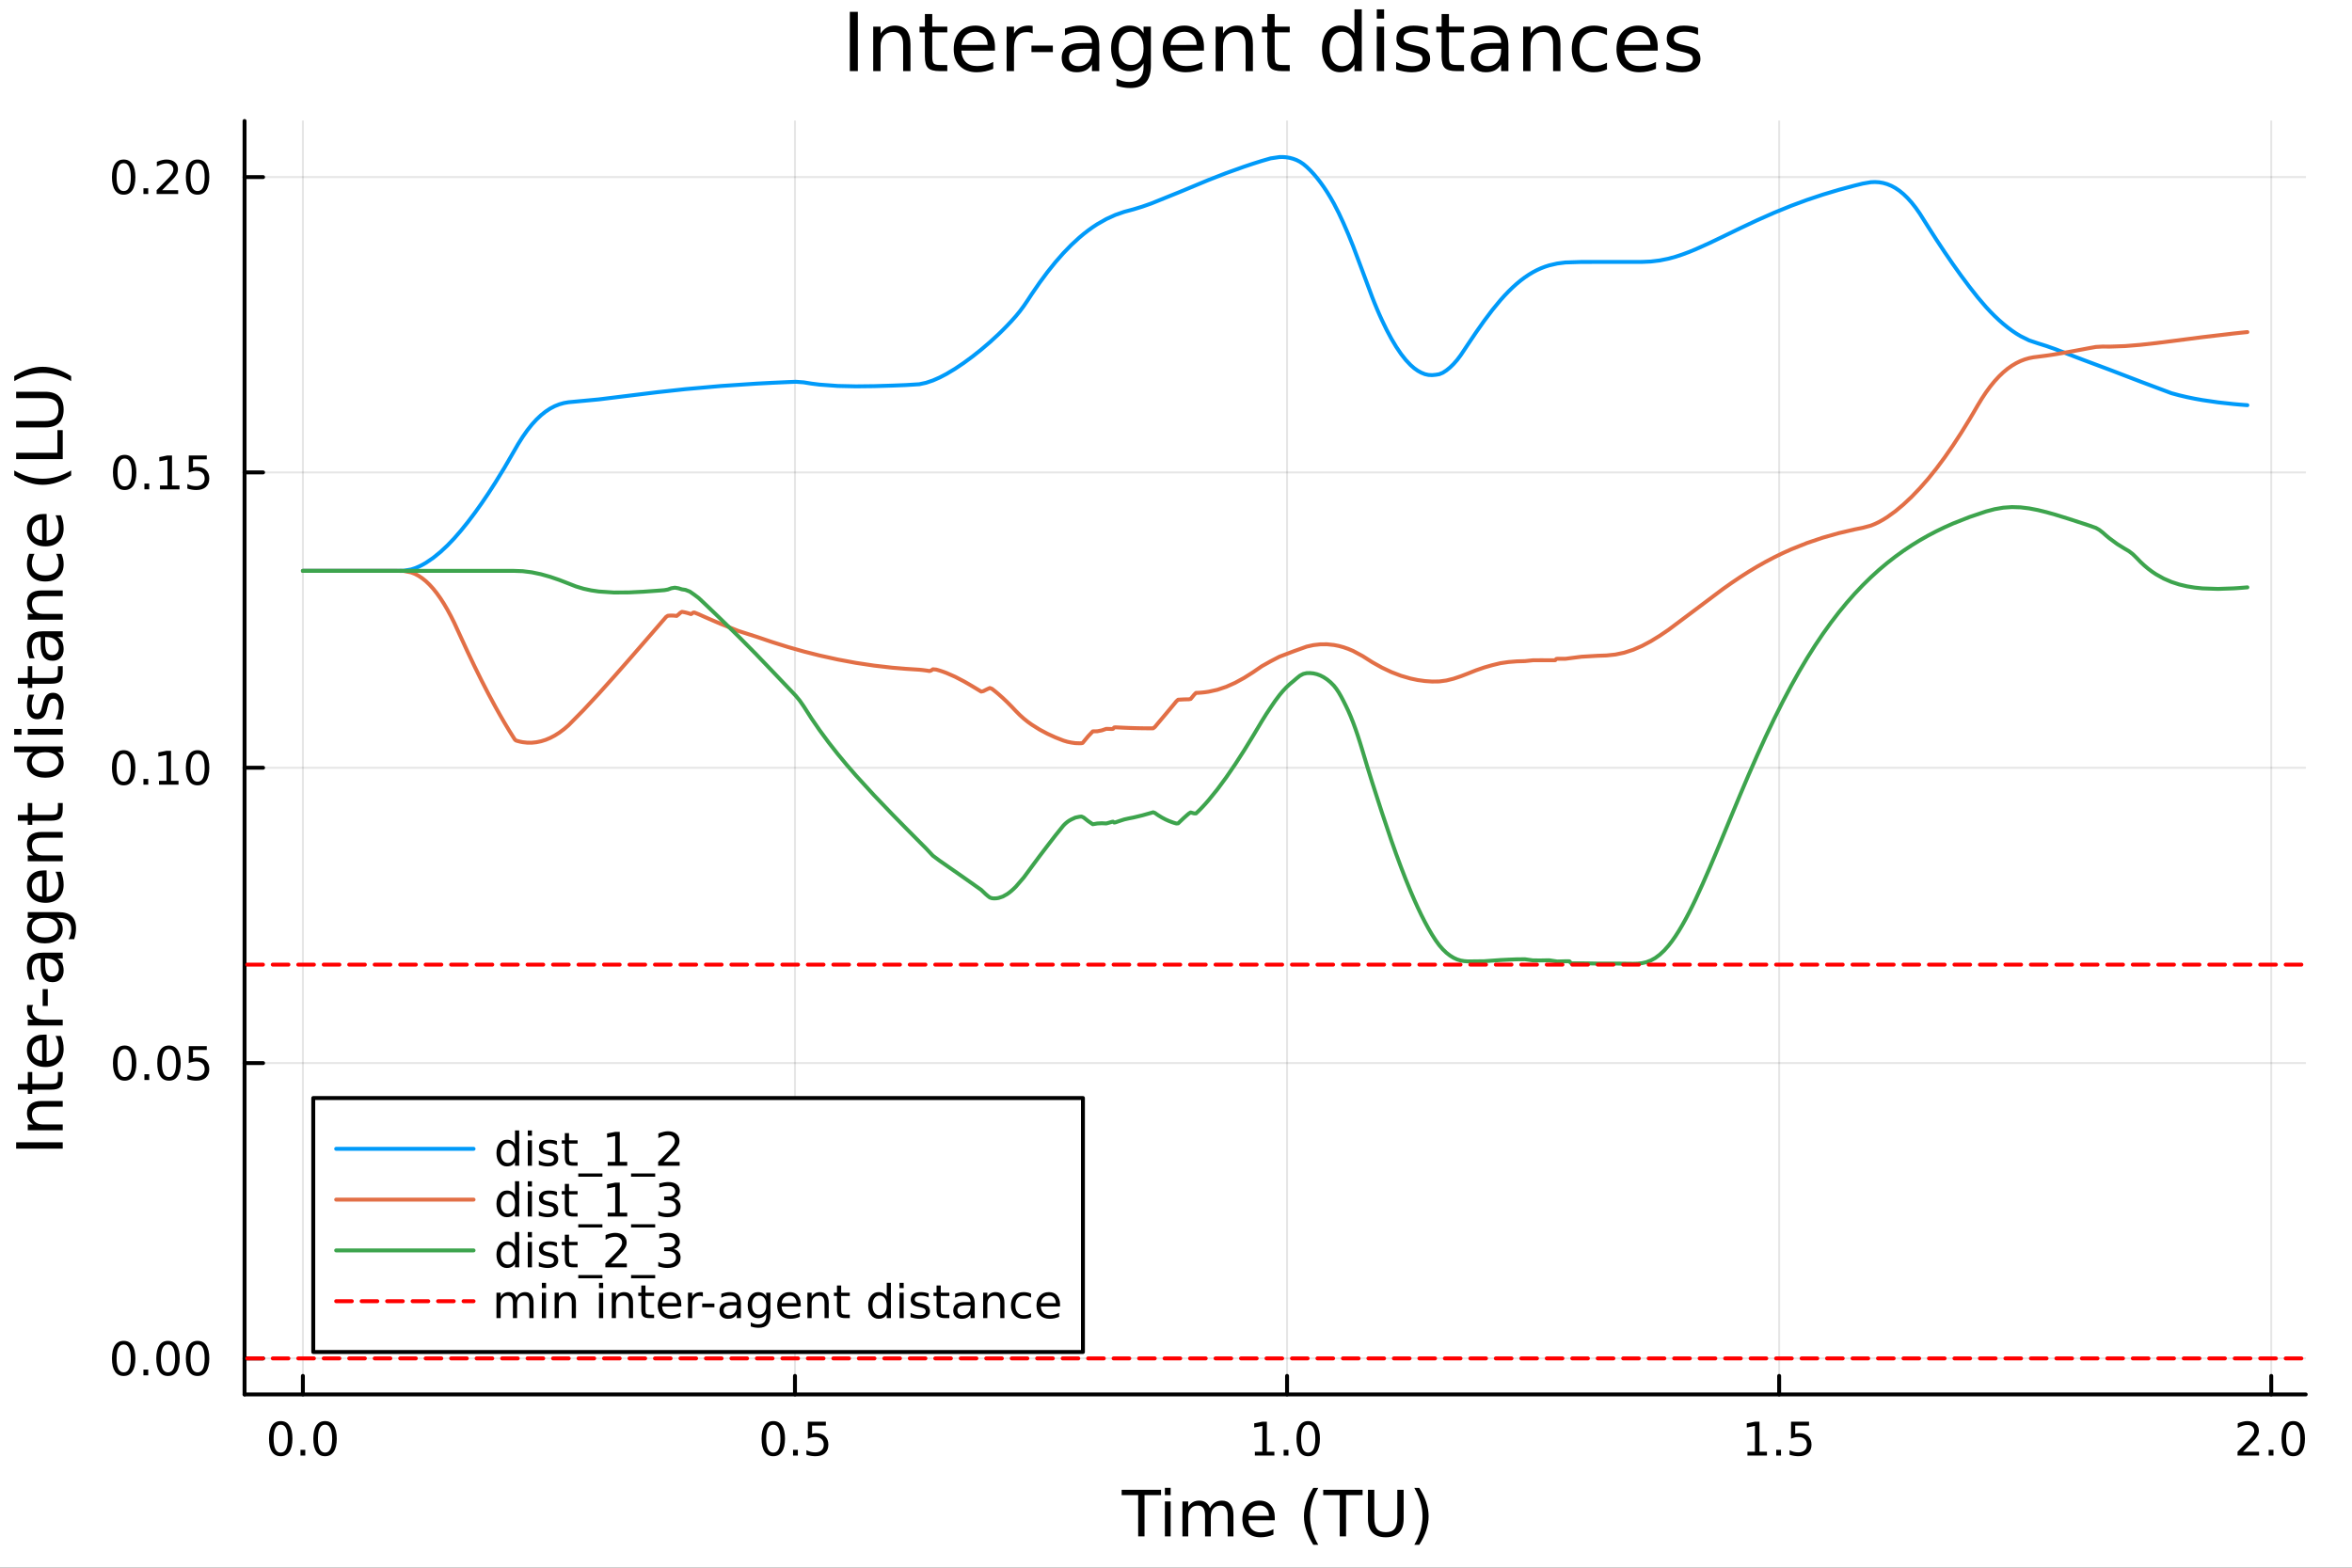 <?xml version="1.0" encoding="utf-8"?>
<svg xmlns="http://www.w3.org/2000/svg" xmlns:xlink="http://www.w3.org/1999/xlink" width="600" height="400" viewBox="0 0 2400 1600">
<rect x="0" y="0" width="2400" height="1600" fill="#333333" stroke="none"/>
<defs>
  <clipPath id="clip700">
    <rect x="0" y="0" width="2400" height="1600"/>
  </clipPath>
</defs>
<path clip-path="url(#clip700)" d="M0 1600 L2400 1600 L2400 0 L0 0  Z" fill="#ffffff" fill-rule="evenodd" fill-opacity="1"/>
<defs>
  <clipPath id="clip701">
    <rect x="480" y="0" width="1681" height="1600"/>
  </clipPath>
</defs>
<path clip-path="url(#clip700)" d="M249.542 1423.18 L2352.76 1423.18 L2352.76 123.472 L249.542 123.472  Z" fill="#ffffff" fill-rule="evenodd" fill-opacity="1"/>
<defs>
  <clipPath id="clip702">
    <rect x="249" y="123" width="2104" height="1301"/>
  </clipPath>
</defs>
<polyline clip-path="url(#clip702)" style="stroke:#000000; stroke-linecap:round; stroke-linejoin:round; stroke-width:2; stroke-opacity:0.1; fill:none" points="309.067,1423.18 309.067,123.472 "/>
<polyline clip-path="url(#clip702)" style="stroke:#000000; stroke-linecap:round; stroke-linejoin:round; stroke-width:2; stroke-opacity:0.1; fill:none" points="811.199,1423.18 811.199,123.472 "/>
<polyline clip-path="url(#clip702)" style="stroke:#000000; stroke-linecap:round; stroke-linejoin:round; stroke-width:2; stroke-opacity:0.1; fill:none" points="1313.33,1423.18 1313.33,123.472 "/>
<polyline clip-path="url(#clip702)" style="stroke:#000000; stroke-linecap:round; stroke-linejoin:round; stroke-width:2; stroke-opacity:0.1; fill:none" points="1815.46,1423.18 1815.46,123.472 "/>
<polyline clip-path="url(#clip702)" style="stroke:#000000; stroke-linecap:round; stroke-linejoin:round; stroke-width:2; stroke-opacity:0.1; fill:none" points="2317.6,1423.18 2317.6,123.472 "/>
<polyline clip-path="url(#clip702)" style="stroke:#000000; stroke-linecap:round; stroke-linejoin:round; stroke-width:2; stroke-opacity:0.1; fill:none" points="249.542,1386.4 2352.76,1386.4 "/>
<polyline clip-path="url(#clip702)" style="stroke:#000000; stroke-linecap:round; stroke-linejoin:round; stroke-width:2; stroke-opacity:0.1; fill:none" points="249.542,1084.98 2352.76,1084.98 "/>
<polyline clip-path="url(#clip702)" style="stroke:#000000; stroke-linecap:round; stroke-linejoin:round; stroke-width:2; stroke-opacity:0.1; fill:none" points="249.542,783.565 2352.76,783.565 "/>
<polyline clip-path="url(#clip702)" style="stroke:#000000; stroke-linecap:round; stroke-linejoin:round; stroke-width:2; stroke-opacity:0.1; fill:none" points="249.542,482.15 2352.76,482.15 "/>
<polyline clip-path="url(#clip702)" style="stroke:#000000; stroke-linecap:round; stroke-linejoin:round; stroke-width:2; stroke-opacity:0.1; fill:none" points="249.542,180.735 2352.76,180.735 "/>
<polyline clip-path="url(#clip700)" style="stroke:#000000; stroke-linecap:round; stroke-linejoin:round; stroke-width:4; stroke-opacity:1; fill:none" points="249.542,1423.18 2352.76,1423.18 "/>
<polyline clip-path="url(#clip700)" style="stroke:#000000; stroke-linecap:round; stroke-linejoin:round; stroke-width:4; stroke-opacity:1; fill:none" points="309.067,1423.18 309.067,1404.28 "/>
<polyline clip-path="url(#clip700)" style="stroke:#000000; stroke-linecap:round; stroke-linejoin:round; stroke-width:4; stroke-opacity:1; fill:none" points="811.199,1423.18 811.199,1404.28 "/>
<polyline clip-path="url(#clip700)" style="stroke:#000000; stroke-linecap:round; stroke-linejoin:round; stroke-width:4; stroke-opacity:1; fill:none" points="1313.33,1423.18 1313.33,1404.28 "/>
<polyline clip-path="url(#clip700)" style="stroke:#000000; stroke-linecap:round; stroke-linejoin:round; stroke-width:4; stroke-opacity:1; fill:none" points="1815.46,1423.18 1815.46,1404.28 "/>
<polyline clip-path="url(#clip700)" style="stroke:#000000; stroke-linecap:round; stroke-linejoin:round; stroke-width:4; stroke-opacity:1; fill:none" points="2317.6,1423.18 2317.6,1404.28 "/>
<path clip-path="url(#clip700)" d="M286.451 1454.1 Q282.84 1454.1 281.012 1457.66 Q279.206 1461.2 279.206 1468.33 Q279.206 1475.44 281.012 1479.01 Q282.84 1482.55 286.451 1482.55 Q290.086 1482.55 291.891 1479.01 Q293.72 1475.44 293.72 1468.33 Q293.72 1461.2 291.891 1457.66 Q290.086 1454.1 286.451 1454.1 M286.451 1450.39 Q292.261 1450.39 295.317 1455 Q298.396 1459.58 298.396 1468.33 Q298.396 1477.06 295.317 1481.67 Q292.261 1486.25 286.451 1486.25 Q280.641 1486.25 277.562 1481.67 Q274.507 1477.06 274.507 1468.33 Q274.507 1459.58 277.562 1455 Q280.641 1450.39 286.451 1450.39 Z" fill="#000000" fill-rule="nonzero" fill-opacity="1" /><path clip-path="url(#clip700)" d="M306.613 1479.7 L311.497 1479.7 L311.497 1485.58 L306.613 1485.58 L306.613 1479.7 Z" fill="#000000" fill-rule="nonzero" fill-opacity="1" /><path clip-path="url(#clip700)" d="M331.683 1454.1 Q328.071 1454.1 326.243 1457.66 Q324.437 1461.2 324.437 1468.33 Q324.437 1475.44 326.243 1479.01 Q328.071 1482.55 331.683 1482.55 Q335.317 1482.55 337.122 1479.01 Q338.951 1475.44 338.951 1468.33 Q338.951 1461.2 337.122 1457.66 Q335.317 1454.1 331.683 1454.1 M331.683 1450.39 Q337.493 1450.39 340.548 1455 Q343.627 1459.58 343.627 1468.33 Q343.627 1477.06 340.548 1481.67 Q337.493 1486.25 331.683 1486.25 Q325.872 1486.25 322.794 1481.67 Q319.738 1477.06 319.738 1468.33 Q319.738 1459.58 322.794 1455 Q325.872 1450.39 331.683 1450.39 Z" fill="#000000" fill-rule="nonzero" fill-opacity="1" /><path clip-path="url(#clip700)" d="M789.081 1454.1 Q785.47 1454.1 783.642 1457.66 Q781.836 1461.2 781.836 1468.33 Q781.836 1475.44 783.642 1479.01 Q785.47 1482.55 789.081 1482.55 Q792.716 1482.55 794.521 1479.01 Q796.35 1475.44 796.35 1468.33 Q796.35 1461.2 794.521 1457.66 Q792.716 1454.1 789.081 1454.1 M789.081 1450.39 Q794.892 1450.39 797.947 1455 Q801.026 1459.58 801.026 1468.33 Q801.026 1477.06 797.947 1481.67 Q794.892 1486.25 789.081 1486.25 Q783.271 1486.25 780.193 1481.67 Q777.137 1477.06 777.137 1468.33 Q777.137 1459.58 780.193 1455 Q783.271 1450.39 789.081 1450.39 Z" fill="#000000" fill-rule="nonzero" fill-opacity="1" /><path clip-path="url(#clip700)" d="M809.243 1479.7 L814.128 1479.7 L814.128 1485.58 L809.243 1485.58 L809.243 1479.7 Z" fill="#000000" fill-rule="nonzero" fill-opacity="1" /><path clip-path="url(#clip700)" d="M824.359 1451.02 L842.715 1451.02 L842.715 1454.96 L828.641 1454.96 L828.641 1463.43 Q829.66 1463.08 830.678 1462.92 Q831.697 1462.73 832.715 1462.73 Q838.502 1462.73 841.882 1465.9 Q845.262 1469.08 845.262 1474.49 Q845.262 1480.07 841.789 1483.17 Q838.317 1486.25 831.998 1486.25 Q829.822 1486.25 827.553 1485.88 Q825.308 1485.51 822.901 1484.77 L822.901 1480.07 Q824.984 1481.2 827.206 1481.76 Q829.428 1482.32 831.905 1482.32 Q835.91 1482.32 838.248 1480.21 Q840.586 1478.1 840.586 1474.49 Q840.586 1470.88 838.248 1468.77 Q835.91 1466.67 831.905 1466.67 Q830.03 1466.67 828.155 1467.08 Q826.303 1467.5 824.359 1468.38 L824.359 1451.02 Z" fill="#000000" fill-rule="nonzero" fill-opacity="1" /><path clip-path="url(#clip700)" d="M1280.48 1481.64 L1288.12 1481.64 L1288.12 1455.28 L1279.81 1456.95 L1279.81 1452.69 L1288.08 1451.02 L1292.75 1451.02 L1292.75 1481.64 L1300.39 1481.64 L1300.39 1485.58 L1280.48 1485.58 L1280.48 1481.64 Z" fill="#000000" fill-rule="nonzero" fill-opacity="1" /><path clip-path="url(#clip700)" d="M1309.84 1479.7 L1314.72 1479.7 L1314.72 1485.58 L1309.84 1485.58 L1309.84 1479.7 Z" fill="#000000" fill-rule="nonzero" fill-opacity="1" /><path clip-path="url(#clip700)" d="M1334.91 1454.1 Q1331.29 1454.1 1329.47 1457.66 Q1327.66 1461.2 1327.66 1468.33 Q1327.66 1475.44 1329.47 1479.01 Q1331.29 1482.55 1334.91 1482.55 Q1338.54 1482.55 1340.35 1479.01 Q1342.17 1475.44 1342.17 1468.33 Q1342.17 1461.2 1340.35 1457.66 Q1338.54 1454.1 1334.91 1454.1 M1334.91 1450.39 Q1340.72 1450.39 1343.77 1455 Q1346.85 1459.58 1346.85 1468.33 Q1346.85 1477.06 1343.77 1481.67 Q1340.72 1486.25 1334.91 1486.25 Q1329.1 1486.25 1326.02 1481.67 Q1322.96 1477.06 1322.96 1468.33 Q1322.96 1459.58 1326.02 1455 Q1329.1 1450.39 1334.91 1450.39 Z" fill="#000000" fill-rule="nonzero" fill-opacity="1" /><path clip-path="url(#clip700)" d="M1783.11 1481.64 L1790.75 1481.64 L1790.75 1455.28 L1782.44 1456.95 L1782.44 1452.69 L1790.71 1451.02 L1795.38 1451.02 L1795.38 1481.64 L1803.02 1481.64 L1803.02 1485.58 L1783.11 1485.58 L1783.11 1481.64 Z" fill="#000000" fill-rule="nonzero" fill-opacity="1" /><path clip-path="url(#clip700)" d="M1812.47 1479.7 L1817.35 1479.7 L1817.35 1485.58 L1812.47 1485.58 L1812.47 1479.7 Z" fill="#000000" fill-rule="nonzero" fill-opacity="1" /><path clip-path="url(#clip700)" d="M1827.58 1451.02 L1845.94 1451.02 L1845.94 1454.96 L1831.86 1454.96 L1831.86 1463.43 Q1832.88 1463.08 1833.9 1462.92 Q1834.92 1462.73 1835.94 1462.73 Q1841.73 1462.73 1845.11 1465.9 Q1848.48 1469.08 1848.48 1474.49 Q1848.48 1480.07 1845.01 1483.17 Q1841.54 1486.25 1835.22 1486.25 Q1833.05 1486.25 1830.78 1485.88 Q1828.53 1485.51 1826.12 1484.77 L1826.12 1480.07 Q1828.21 1481.2 1830.43 1481.76 Q1832.65 1482.32 1835.13 1482.32 Q1839.13 1482.32 1841.47 1480.21 Q1843.81 1478.1 1843.81 1474.49 Q1843.81 1470.88 1841.47 1468.77 Q1839.13 1466.67 1835.13 1466.67 Q1833.25 1466.67 1831.38 1467.08 Q1829.53 1467.5 1827.58 1468.38 L1827.58 1451.02 Z" fill="#000000" fill-rule="nonzero" fill-opacity="1" /><path clip-path="url(#clip700)" d="M2288.84 1481.64 L2305.15 1481.64 L2305.15 1485.58 L2283.21 1485.58 L2283.21 1481.64 Q2285.87 1478.89 2290.46 1474.26 Q2295.06 1469.61 2296.24 1468.27 Q2298.49 1465.74 2299.37 1464.01 Q2300.27 1462.25 2300.27 1460.56 Q2300.27 1457.8 2298.33 1456.07 Q2296.4 1454.33 2293.3 1454.33 Q2291.1 1454.33 2288.65 1455.09 Q2286.22 1455.86 2283.44 1457.41 L2283.44 1452.69 Q2286.27 1451.55 2288.72 1450.97 Q2291.17 1450.39 2293.21 1450.39 Q2298.58 1450.39 2301.77 1453.08 Q2304.97 1455.77 2304.97 1460.26 Q2304.97 1462.39 2304.16 1464.31 Q2303.37 1466.2 2301.27 1468.8 Q2300.69 1469.47 2297.59 1472.69 Q2294.48 1475.88 2288.84 1481.64 Z" fill="#000000" fill-rule="nonzero" fill-opacity="1" /><path clip-path="url(#clip700)" d="M2314.97 1479.7 L2319.85 1479.7 L2319.85 1485.58 L2314.97 1485.58 L2314.97 1479.7 Z" fill="#000000" fill-rule="nonzero" fill-opacity="1" /><path clip-path="url(#clip700)" d="M2340.04 1454.1 Q2336.43 1454.1 2334.6 1457.66 Q2332.79 1461.2 2332.79 1468.33 Q2332.79 1475.44 2334.6 1479.01 Q2336.43 1482.55 2340.04 1482.55 Q2343.67 1482.55 2345.48 1479.01 Q2347.31 1475.44 2347.31 1468.33 Q2347.31 1461.2 2345.48 1457.66 Q2343.67 1454.1 2340.04 1454.1 M2340.04 1450.39 Q2345.85 1450.39 2348.9 1455 Q2351.98 1459.58 2351.98 1468.33 Q2351.98 1477.06 2348.9 1481.67 Q2345.85 1486.25 2340.04 1486.25 Q2334.23 1486.25 2331.15 1481.67 Q2328.09 1477.06 2328.09 1468.33 Q2328.09 1459.58 2331.15 1455 Q2334.23 1450.39 2340.04 1450.39 Z" fill="#000000" fill-rule="nonzero" fill-opacity="1" /><path clip-path="url(#clip700)" d="M1144.54 1520.52 L1184.74 1520.52 L1184.74 1525.93 L1167.87 1525.93 L1167.87 1568.04 L1161.41 1568.04 L1161.41 1525.93 L1144.54 1525.93 L1144.54 1520.52 Z" fill="#000000" fill-rule="nonzero" fill-opacity="1" /><path clip-path="url(#clip700)" d="M1188.68 1532.4 L1194.54 1532.4 L1194.54 1568.04 L1188.68 1568.04 L1188.68 1532.4 M1188.68 1518.52 L1194.54 1518.52 L1194.54 1525.93 L1188.68 1525.93 L1188.68 1518.52 Z" fill="#000000" fill-rule="nonzero" fill-opacity="1" /><path clip-path="url(#clip700)" d="M1234.55 1539.24 Q1236.74 1535.29 1239.8 1533.41 Q1242.86 1531.54 1246.99 1531.54 Q1252.56 1531.54 1255.59 1535.45 Q1258.61 1539.33 1258.61 1546.53 L1258.61 1568.04 L1252.72 1568.04 L1252.72 1546.72 Q1252.72 1541.59 1250.91 1539.11 Q1249.09 1536.63 1245.37 1536.63 Q1240.82 1536.63 1238.18 1539.65 Q1235.53 1542.68 1235.53 1547.9 L1235.53 1568.04 L1229.65 1568.04 L1229.65 1546.72 Q1229.65 1541.56 1227.83 1539.11 Q1226.02 1536.63 1222.23 1536.63 Q1217.74 1536.63 1215.1 1539.68 Q1212.46 1542.71 1212.46 1547.9 L1212.46 1568.04 L1206.57 1568.04 L1206.57 1532.4 L1212.46 1532.4 L1212.46 1537.93 Q1214.46 1534.66 1217.26 1533.1 Q1220.07 1531.54 1223.92 1531.54 Q1227.8 1531.54 1230.51 1533.51 Q1233.24 1535.48 1234.55 1539.24 Z" fill="#000000" fill-rule="nonzero" fill-opacity="1" /><path clip-path="url(#clip700)" d="M1300.78 1548.76 L1300.78 1551.62 L1273.86 1551.62 Q1274.24 1557.67 1277.48 1560.85 Q1280.76 1564 1286.59 1564 Q1289.96 1564 1293.11 1563.17 Q1296.3 1562.35 1299.41 1560.69 L1299.41 1566.23 Q1296.26 1567.57 1292.95 1568.27 Q1289.64 1568.97 1286.24 1568.97 Q1277.71 1568.97 1272.71 1564 Q1267.74 1559.04 1267.74 1550.57 Q1267.74 1541.82 1272.46 1536.69 Q1277.2 1531.54 1285.22 1531.54 Q1292.41 1531.54 1296.58 1536.18 Q1300.78 1540.8 1300.78 1548.76 M1294.93 1547.04 Q1294.86 1542.23 1292.22 1539.37 Q1289.61 1536.5 1285.28 1536.5 Q1280.38 1536.5 1277.42 1539.27 Q1274.49 1542.04 1274.05 1547.07 L1294.93 1547.04 Z" fill="#000000" fill-rule="nonzero" fill-opacity="1" /><path clip-path="url(#clip700)" d="M1345.18 1518.58 Q1340.92 1525.9 1338.85 1533.06 Q1336.78 1540.23 1336.78 1547.58 Q1336.78 1554.93 1338.85 1562.16 Q1340.95 1569.35 1345.18 1576.64 L1340.09 1576.64 Q1335.32 1569.16 1332.93 1561.93 Q1330.57 1554.71 1330.57 1547.58 Q1330.57 1540.48 1332.93 1533.29 Q1335.29 1526.09 1340.09 1518.58 L1345.18 1518.58 Z" fill="#000000" fill-rule="nonzero" fill-opacity="1" /><path clip-path="url(#clip700)" d="M1350.21 1520.52 L1390.41 1520.52 L1390.41 1525.93 L1373.54 1525.93 L1373.54 1568.04 L1367.08 1568.04 L1367.08 1525.93 L1350.21 1525.93 L1350.21 1520.52 Z" fill="#000000" fill-rule="nonzero" fill-opacity="1" /><path clip-path="url(#clip700)" d="M1395.89 1520.52 L1402.35 1520.52 L1402.35 1549.39 Q1402.35 1557.03 1405.12 1560.4 Q1407.89 1563.75 1414.09 1563.75 Q1420.27 1563.75 1423.04 1560.4 Q1425.81 1557.03 1425.81 1549.39 L1425.81 1520.52 L1432.27 1520.52 L1432.27 1550.19 Q1432.27 1559.48 1427.65 1564.22 Q1423.07 1568.97 1414.09 1568.97 Q1405.09 1568.97 1400.47 1564.22 Q1395.89 1559.48 1395.89 1550.19 L1395.89 1520.52 Z" fill="#000000" fill-rule="nonzero" fill-opacity="1" /><path clip-path="url(#clip700)" d="M1443.15 1518.58 L1448.24 1518.58 Q1453.02 1526.09 1455.37 1533.29 Q1457.76 1540.48 1457.76 1547.58 Q1457.76 1554.71 1455.37 1561.93 Q1453.02 1569.16 1448.24 1576.64 L1443.15 1576.64 Q1447.39 1569.35 1449.45 1562.16 Q1451.55 1554.93 1451.55 1547.58 Q1451.55 1540.23 1449.45 1533.06 Q1447.39 1525.9 1443.15 1518.58 Z" fill="#000000" fill-rule="nonzero" fill-opacity="1" /><polyline clip-path="url(#clip700)" style="stroke:#000000; stroke-linecap:round; stroke-linejoin:round; stroke-width:4; stroke-opacity:1; fill:none" points="249.542,1423.18 249.542,123.472 "/>
<polyline clip-path="url(#clip700)" style="stroke:#000000; stroke-linecap:round; stroke-linejoin:round; stroke-width:4; stroke-opacity:1; fill:none" points="249.542,1386.4 268.44,1386.4 "/>
<polyline clip-path="url(#clip700)" style="stroke:#000000; stroke-linecap:round; stroke-linejoin:round; stroke-width:4; stroke-opacity:1; fill:none" points="249.542,1084.98 268.44,1084.98 "/>
<polyline clip-path="url(#clip700)" style="stroke:#000000; stroke-linecap:round; stroke-linejoin:round; stroke-width:4; stroke-opacity:1; fill:none" points="249.542,783.565 268.44,783.565 "/>
<polyline clip-path="url(#clip700)" style="stroke:#000000; stroke-linecap:round; stroke-linejoin:round; stroke-width:4; stroke-opacity:1; fill:none" points="249.542,482.15 268.44,482.15 "/>
<polyline clip-path="url(#clip700)" style="stroke:#000000; stroke-linecap:round; stroke-linejoin:round; stroke-width:4; stroke-opacity:1; fill:none" points="249.542,180.735 268.44,180.735 "/>
<path clip-path="url(#clip700)" d="M126.205 1372.19 Q122.593 1372.19 120.765 1375.76 Q118.959 1379.3 118.959 1386.43 Q118.959 1393.54 120.765 1397.1 Q122.593 1400.64 126.205 1400.64 Q129.839 1400.64 131.644 1397.1 Q133.473 1393.54 133.473 1386.43 Q133.473 1379.3 131.644 1375.76 Q129.839 1372.19 126.205 1372.19 M126.205 1368.49 Q132.015 1368.49 135.07 1373.1 Q138.149 1377.68 138.149 1386.43 Q138.149 1395.16 135.07 1399.76 Q132.015 1404.35 126.205 1404.35 Q120.394 1404.35 117.316 1399.76 Q114.26 1395.16 114.26 1386.43 Q114.26 1377.68 117.316 1373.1 Q120.394 1368.49 126.205 1368.49 Z" fill="#000000" fill-rule="nonzero" fill-opacity="1" /><path clip-path="url(#clip700)" d="M146.366 1397.8 L151.251 1397.8 L151.251 1403.68 L146.366 1403.68 L146.366 1397.8 Z" fill="#000000" fill-rule="nonzero" fill-opacity="1" /><path clip-path="url(#clip700)" d="M171.436 1372.19 Q167.825 1372.19 165.996 1375.76 Q164.19 1379.3 164.19 1386.43 Q164.19 1393.54 165.996 1397.1 Q167.825 1400.64 171.436 1400.64 Q175.07 1400.64 176.876 1397.1 Q178.704 1393.54 178.704 1386.43 Q178.704 1379.3 176.876 1375.76 Q175.07 1372.19 171.436 1372.19 M171.436 1368.49 Q177.246 1368.49 180.301 1373.1 Q183.38 1377.68 183.38 1386.43 Q183.38 1395.16 180.301 1399.76 Q177.246 1404.35 171.436 1404.35 Q165.626 1404.35 162.547 1399.76 Q159.491 1395.16 159.491 1386.43 Q159.491 1377.68 162.547 1373.1 Q165.626 1368.49 171.436 1368.49 Z" fill="#000000" fill-rule="nonzero" fill-opacity="1" /><path clip-path="url(#clip700)" d="M201.598 1372.19 Q197.987 1372.19 196.158 1375.76 Q194.352 1379.3 194.352 1386.43 Q194.352 1393.54 196.158 1397.1 Q197.987 1400.64 201.598 1400.64 Q205.232 1400.64 207.037 1397.1 Q208.866 1393.54 208.866 1386.43 Q208.866 1379.3 207.037 1375.76 Q205.232 1372.19 201.598 1372.19 M201.598 1368.49 Q207.408 1368.49 210.463 1373.1 Q213.542 1377.68 213.542 1386.43 Q213.542 1395.16 210.463 1399.76 Q207.408 1404.35 201.598 1404.35 Q195.787 1404.35 192.709 1399.76 Q189.653 1395.16 189.653 1386.43 Q189.653 1377.68 192.709 1373.1 Q195.787 1368.49 201.598 1368.49 Z" fill="#000000" fill-rule="nonzero" fill-opacity="1" /><path clip-path="url(#clip700)" d="M127.2 1070.78 Q123.589 1070.78 121.76 1074.34 Q119.955 1077.89 119.955 1085.02 Q119.955 1092.12 121.76 1095.69 Q123.589 1099.23 127.2 1099.23 Q130.834 1099.23 132.64 1095.69 Q134.468 1092.12 134.468 1085.02 Q134.468 1077.89 132.64 1074.34 Q130.834 1070.78 127.2 1070.78 M127.2 1067.08 Q133.01 1067.08 136.066 1071.68 Q139.144 1076.27 139.144 1085.02 Q139.144 1093.74 136.066 1098.35 Q133.01 1102.93 127.2 1102.93 Q121.39 1102.93 118.311 1098.35 Q115.256 1093.74 115.256 1085.02 Q115.256 1076.27 118.311 1071.68 Q121.39 1067.08 127.2 1067.08 Z" fill="#000000" fill-rule="nonzero" fill-opacity="1" /><path clip-path="url(#clip700)" d="M147.362 1096.38 L152.246 1096.38 L152.246 1102.26 L147.362 1102.26 L147.362 1096.38 Z" fill="#000000" fill-rule="nonzero" fill-opacity="1" /><path clip-path="url(#clip700)" d="M172.431 1070.78 Q168.82 1070.78 166.991 1074.34 Q165.186 1077.89 165.186 1085.02 Q165.186 1092.12 166.991 1095.69 Q168.82 1099.23 172.431 1099.23 Q176.065 1099.23 177.871 1095.69 Q179.7 1092.12 179.7 1085.02 Q179.7 1077.89 177.871 1074.34 Q176.065 1070.78 172.431 1070.78 M172.431 1067.08 Q178.241 1067.08 181.297 1071.68 Q184.376 1076.27 184.376 1085.02 Q184.376 1093.74 181.297 1098.35 Q178.241 1102.93 172.431 1102.93 Q166.621 1102.93 163.542 1098.35 Q160.487 1093.74 160.487 1085.02 Q160.487 1076.27 163.542 1071.68 Q166.621 1067.08 172.431 1067.08 Z" fill="#000000" fill-rule="nonzero" fill-opacity="1" /><path clip-path="url(#clip700)" d="M192.639 1067.7 L210.996 1067.7 L210.996 1071.64 L196.922 1071.64 L196.922 1080.11 Q197.94 1079.76 198.959 1079.6 Q199.977 1079.41 200.996 1079.41 Q206.783 1079.41 210.162 1082.58 Q213.542 1085.76 213.542 1091.17 Q213.542 1096.75 210.07 1099.85 Q206.598 1102.93 200.278 1102.93 Q198.102 1102.93 195.834 1102.56 Q193.588 1102.19 191.181 1101.45 L191.181 1096.75 Q193.264 1097.89 195.487 1098.44 Q197.709 1099 200.186 1099 Q204.19 1099 206.528 1096.89 Q208.866 1094.78 208.866 1091.17 Q208.866 1087.56 206.528 1085.46 Q204.19 1083.35 200.186 1083.35 Q198.311 1083.35 196.436 1083.77 Q194.584 1084.18 192.639 1085.06 L192.639 1067.7 Z" fill="#000000" fill-rule="nonzero" fill-opacity="1" /><path clip-path="url(#clip700)" d="M126.205 769.364 Q122.593 769.364 120.765 772.929 Q118.959 776.47 118.959 783.6 Q118.959 790.707 120.765 794.271 Q122.593 797.813 126.205 797.813 Q129.839 797.813 131.644 794.271 Q133.473 790.707 133.473 783.6 Q133.473 776.47 131.644 772.929 Q129.839 769.364 126.205 769.364 M126.205 765.66 Q132.015 765.66 135.07 770.267 Q138.149 774.85 138.149 783.6 Q138.149 792.327 135.07 796.933 Q132.015 801.517 126.205 801.517 Q120.394 801.517 117.316 796.933 Q114.26 792.327 114.26 783.6 Q114.26 774.85 117.316 770.267 Q120.394 765.66 126.205 765.66 Z" fill="#000000" fill-rule="nonzero" fill-opacity="1" /><path clip-path="url(#clip700)" d="M146.366 794.966 L151.251 794.966 L151.251 800.845 L146.366 800.845 L146.366 794.966 Z" fill="#000000" fill-rule="nonzero" fill-opacity="1" /><path clip-path="url(#clip700)" d="M162.246 796.91 L169.885 796.91 L169.885 770.545 L161.575 772.211 L161.575 767.952 L169.839 766.285 L174.514 766.285 L174.514 796.91 L182.153 796.91 L182.153 800.845 L162.246 800.845 L162.246 796.91 Z" fill="#000000" fill-rule="nonzero" fill-opacity="1" /><path clip-path="url(#clip700)" d="M201.598 769.364 Q197.987 769.364 196.158 772.929 Q194.352 776.47 194.352 783.6 Q194.352 790.707 196.158 794.271 Q197.987 797.813 201.598 797.813 Q205.232 797.813 207.037 794.271 Q208.866 790.707 208.866 783.6 Q208.866 776.47 207.037 772.929 Q205.232 769.364 201.598 769.364 M201.598 765.66 Q207.408 765.66 210.463 770.267 Q213.542 774.85 213.542 783.6 Q213.542 792.327 210.463 796.933 Q207.408 801.517 201.598 801.517 Q195.787 801.517 192.709 796.933 Q189.653 792.327 189.653 783.6 Q189.653 774.85 192.709 770.267 Q195.787 765.66 201.598 765.66 Z" fill="#000000" fill-rule="nonzero" fill-opacity="1" /><path clip-path="url(#clip700)" d="M127.2 467.949 Q123.589 467.949 121.76 471.514 Q119.955 475.055 119.955 482.185 Q119.955 489.291 121.76 492.856 Q123.589 496.398 127.2 496.398 Q130.834 496.398 132.64 492.856 Q134.468 489.291 134.468 482.185 Q134.468 475.055 132.64 471.514 Q130.834 467.949 127.2 467.949 M127.2 464.245 Q133.01 464.245 136.066 468.852 Q139.144 473.435 139.144 482.185 Q139.144 490.912 136.066 495.518 Q133.01 500.102 127.2 500.102 Q121.39 500.102 118.311 495.518 Q115.256 490.912 115.256 482.185 Q115.256 473.435 118.311 468.852 Q121.39 464.245 127.2 464.245 Z" fill="#000000" fill-rule="nonzero" fill-opacity="1" /><path clip-path="url(#clip700)" d="M147.362 493.551 L152.246 493.551 L152.246 499.43 L147.362 499.43 L147.362 493.551 Z" fill="#000000" fill-rule="nonzero" fill-opacity="1" /><path clip-path="url(#clip700)" d="M163.241 495.495 L170.88 495.495 L170.88 469.129 L162.57 470.796 L162.57 466.537 L170.834 464.87 L175.51 464.87 L175.51 495.495 L183.149 495.495 L183.149 499.43 L163.241 499.43 L163.241 495.495 Z" fill="#000000" fill-rule="nonzero" fill-opacity="1" /><path clip-path="url(#clip700)" d="M192.639 464.87 L210.996 464.87 L210.996 468.805 L196.922 468.805 L196.922 477.278 Q197.94 476.93 198.959 476.768 Q199.977 476.583 200.996 476.583 Q206.783 476.583 210.162 479.754 Q213.542 482.926 213.542 488.342 Q213.542 493.921 210.07 497.023 Q206.598 500.102 200.278 500.102 Q198.102 500.102 195.834 499.731 Q193.588 499.361 191.181 498.62 L191.181 493.921 Q193.264 495.055 195.487 495.611 Q197.709 496.166 200.186 496.166 Q204.19 496.166 206.528 494.06 Q208.866 491.953 208.866 488.342 Q208.866 484.731 206.528 482.625 Q204.19 480.518 200.186 480.518 Q198.311 480.518 196.436 480.935 Q194.584 481.352 192.639 482.231 L192.639 464.87 Z" fill="#000000" fill-rule="nonzero" fill-opacity="1" /><path clip-path="url(#clip700)" d="M126.205 166.534 Q122.593 166.534 120.765 170.099 Q118.959 173.64 118.959 180.77 Q118.959 187.876 120.765 191.441 Q122.593 194.983 126.205 194.983 Q129.839 194.983 131.644 191.441 Q133.473 187.876 133.473 180.77 Q133.473 173.64 131.644 170.099 Q129.839 166.534 126.205 166.534 M126.205 162.83 Q132.015 162.83 135.07 167.437 Q138.149 172.02 138.149 180.77 Q138.149 189.497 135.07 194.103 Q132.015 198.686 126.205 198.686 Q120.394 198.686 117.316 194.103 Q114.26 189.497 114.26 180.77 Q114.26 172.02 117.316 167.437 Q120.394 162.83 126.205 162.83 Z" fill="#000000" fill-rule="nonzero" fill-opacity="1" /><path clip-path="url(#clip700)" d="M146.366 192.135 L151.251 192.135 L151.251 198.015 L146.366 198.015 L146.366 192.135 Z" fill="#000000" fill-rule="nonzero" fill-opacity="1" /><path clip-path="url(#clip700)" d="M165.464 194.08 L181.783 194.08 L181.783 198.015 L159.839 198.015 L159.839 194.08 Q162.501 191.325 167.084 186.696 Q171.69 182.043 172.871 180.7 Q175.116 178.177 175.996 176.441 Q176.899 174.682 176.899 172.992 Q176.899 170.237 174.954 168.501 Q173.033 166.765 169.931 166.765 Q167.732 166.765 165.278 167.529 Q162.848 168.293 160.07 169.844 L160.07 165.122 Q162.894 163.987 165.348 163.409 Q167.802 162.83 169.839 162.83 Q175.209 162.83 178.403 165.515 Q181.598 168.2 181.598 172.691 Q181.598 174.821 180.788 176.742 Q180.001 178.64 177.894 181.233 Q177.315 181.904 174.214 185.122 Q171.112 188.316 165.464 194.08 Z" fill="#000000" fill-rule="nonzero" fill-opacity="1" /><path clip-path="url(#clip700)" d="M201.598 166.534 Q197.987 166.534 196.158 170.099 Q194.352 173.64 194.352 180.77 Q194.352 187.876 196.158 191.441 Q197.987 194.983 201.598 194.983 Q205.232 194.983 207.037 191.441 Q208.866 187.876 208.866 180.77 Q208.866 173.64 207.037 170.099 Q205.232 166.534 201.598 166.534 M201.598 162.83 Q207.408 162.83 210.463 167.437 Q213.542 172.02 213.542 180.77 Q213.542 189.497 210.463 194.103 Q207.408 198.686 201.598 198.686 Q195.787 198.686 192.709 194.103 Q189.653 189.497 189.653 180.77 Q189.653 172.02 192.709 167.437 Q195.787 162.83 201.598 162.83 Z" fill="#000000" fill-rule="nonzero" fill-opacity="1" /><path clip-path="url(#clip700)" d="M16.484 1172.3 L16.484 1165.87 L64.004 1165.87 L64.004 1172.3 L16.484 1172.3 Z" fill="#000000" fill-rule="nonzero" fill-opacity="1" /><path clip-path="url(#clip700)" d="M42.488 1123.69 L64.004 1123.69 L64.004 1129.55 L42.679 1129.55 Q37.618 1129.55 35.104 1131.52 Q32.589 1133.5 32.589 1137.44 Q32.589 1142.19 35.613 1144.92 Q38.637 1147.66 43.857 1147.66 L64.004 1147.66 L64.004 1153.55 L28.356 1153.55 L28.356 1147.66 L33.894 1147.66 Q30.68 1145.56 29.088 1142.73 Q27.497 1139.86 27.497 1136.14 Q27.497 1130 31.316 1126.85 Q35.104 1123.69 42.488 1123.69 Z" fill="#000000" fill-rule="nonzero" fill-opacity="1" /><path clip-path="url(#clip700)" d="M18.235 1106.22 L28.356 1106.22 L28.356 1094.16 L32.908 1094.16 L32.908 1106.22 L52.259 1106.22 Q56.62 1106.22 57.861 1105.04 Q59.103 1103.83 59.103 1100.17 L59.103 1094.16 L64.004 1094.16 L64.004 1100.17 Q64.004 1106.95 61.49 1109.53 Q58.943 1112.11 52.259 1112.11 L32.908 1112.11 L32.908 1116.41 L28.356 1116.41 L28.356 1112.11 L18.235 1112.11 L18.235 1106.22 Z" fill="#000000" fill-rule="nonzero" fill-opacity="1" /><path clip-path="url(#clip700)" d="M44.716 1055.96 L47.581 1055.96 L47.581 1082.89 Q53.628 1082.51 56.811 1079.26 Q59.962 1075.98 59.962 1070.16 Q59.962 1066.79 59.134 1063.63 Q58.307 1060.45 56.652 1057.33 L62.19 1057.33 Q63.527 1060.48 64.227 1063.79 Q64.927 1067.1 64.927 1070.51 Q64.927 1079.04 59.962 1084.04 Q54.997 1089 46.53 1089 Q37.777 1089 32.653 1084.29 Q27.497 1079.55 27.497 1071.53 Q27.497 1064.33 32.144 1060.16 Q36.759 1055.96 44.716 1055.96 M42.997 1061.82 Q38.191 1061.88 35.327 1064.53 Q32.462 1067.14 32.462 1071.46 Q32.462 1076.37 35.231 1079.33 Q38 1082.25 43.029 1082.7 L42.997 1061.82 Z" fill="#000000" fill-rule="nonzero" fill-opacity="1" /><path clip-path="url(#clip700)" d="M33.831 1025.69 Q33.258 1026.68 33.003 1027.86 Q32.717 1029 32.717 1030.41 Q32.717 1035.37 35.963 1038.04 Q39.178 1040.69 45.225 1040.69 L64.004 1040.69 L64.004 1046.57 L28.356 1046.57 L28.356 1040.69 L33.894 1040.69 Q30.648 1038.84 29.088 1035.88 Q27.497 1032.92 27.497 1028.69 Q27.497 1028.08 27.592 1027.35 Q27.656 1026.62 27.815 1025.73 L33.831 1025.69 Z" fill="#000000" fill-rule="nonzero" fill-opacity="1" /><path clip-path="url(#clip700)" d="M43.538 1026.68 L43.538 1009.53 L48.758 1009.53 L48.758 1026.68 L43.538 1026.68 Z" fill="#000000" fill-rule="nonzero" fill-opacity="1" /><path clip-path="url(#clip700)" d="M46.085 983.999 Q46.085 991.097 47.708 993.834 Q49.331 996.571 53.246 996.571 Q56.365 996.571 58.211 994.534 Q60.026 992.465 60.026 988.932 Q60.026 984.063 56.588 981.134 Q53.119 978.174 47.39 978.174 L46.085 978.174 L46.085 983.999 M43.666 972.318 L64.004 972.318 L64.004 978.174 L58.593 978.174 Q61.84 980.18 63.399 983.172 Q64.927 986.163 64.927 990.492 Q64.927 995.967 61.872 999.213 Q58.784 1002.43 53.628 1002.43 Q47.612 1002.43 44.557 998.417 Q41.501 994.375 41.501 986.386 L41.501 978.174 L40.928 978.174 Q36.886 978.174 34.69 980.848 Q32.462 983.49 32.462 988.296 Q32.462 991.351 33.194 994.248 Q33.926 997.144 35.39 999.818 L29.98 999.818 Q28.738 996.603 28.133 993.579 Q27.497 990.556 27.497 987.691 Q27.497 979.957 31.507 976.137 Q35.518 972.318 43.666 972.318 Z" fill="#000000" fill-rule="nonzero" fill-opacity="1" /><path clip-path="url(#clip700)" d="M45.766 936.797 Q39.401 936.797 35.9 939.439 Q32.398 942.049 32.398 946.791 Q32.398 951.502 35.9 954.144 Q39.401 956.754 45.766 956.754 Q52.1 956.754 55.601 954.144 Q59.103 951.502 59.103 946.791 Q59.103 942.049 55.601 939.439 Q52.1 936.797 45.766 936.797 M59.58 930.941 Q68.683 930.941 73.107 934.983 Q77.563 939.025 77.563 947.364 Q77.563 950.452 77.086 953.189 Q76.64 955.926 75.685 958.504 L69.988 958.504 Q71.388 955.926 72.057 953.412 Q72.725 950.897 72.725 948.287 Q72.725 942.526 69.701 939.662 Q66.71 936.797 60.63 936.797 L57.734 936.797 Q60.885 938.612 62.445 941.444 Q64.004 944.277 64.004 948.224 Q64.004 954.78 59.007 958.791 Q54.01 962.801 45.766 962.801 Q37.491 962.801 32.494 958.791 Q27.497 954.78 27.497 948.224 Q27.497 944.277 29.056 941.444 Q30.616 938.612 33.767 936.797 L28.356 936.797 L28.356 930.941 L59.58 930.941 Z" fill="#000000" fill-rule="nonzero" fill-opacity="1" /><path clip-path="url(#clip700)" d="M44.716 888.386 L47.581 888.386 L47.581 915.313 Q53.628 914.931 56.811 911.685 Q59.962 908.406 59.962 902.582 Q59.962 899.208 59.134 896.057 Q58.307 892.874 56.652 889.755 L62.19 889.755 Q63.527 892.906 64.227 896.216 Q64.927 899.526 64.927 902.932 Q64.927 911.462 59.962 916.459 Q54.997 921.424 46.53 921.424 Q37.777 921.424 32.653 916.714 Q27.497 911.971 27.497 903.95 Q27.497 896.757 32.144 892.587 Q36.759 888.386 44.716 888.386 M42.997 894.243 Q38.191 894.306 35.327 896.948 Q32.462 899.558 32.462 903.887 Q32.462 908.788 35.231 911.748 Q38 914.676 43.029 915.122 L42.997 894.243 Z" fill="#000000" fill-rule="nonzero" fill-opacity="1" /><path clip-path="url(#clip700)" d="M42.488 849.142 L64.004 849.142 L64.004 854.998 L42.679 854.998 Q37.618 854.998 35.104 856.971 Q32.589 858.945 32.589 862.891 Q32.589 867.634 35.613 870.371 Q38.637 873.108 43.857 873.108 L64.004 873.108 L64.004 878.997 L28.356 878.997 L28.356 873.108 L33.894 873.108 Q30.68 871.008 29.088 868.175 Q27.497 865.31 27.497 861.587 Q27.497 855.444 31.316 852.293 Q35.104 849.142 42.488 849.142 Z" fill="#000000" fill-rule="nonzero" fill-opacity="1" /><path clip-path="url(#clip700)" d="M18.235 831.668 L28.356 831.668 L28.356 819.605 L32.908 819.605 L32.908 831.668 L52.259 831.668 Q56.62 831.668 57.861 830.49 Q59.103 829.281 59.103 825.62 L59.103 819.605 L64.004 819.605 L64.004 825.62 Q64.004 832.4 61.49 834.978 Q58.943 837.556 52.259 837.556 L32.908 837.556 L32.908 841.853 L28.356 841.853 L28.356 837.556 L18.235 837.556 L18.235 831.668 Z" fill="#000000" fill-rule="nonzero" fill-opacity="1" /><path clip-path="url(#clip700)" d="M33.767 767.724 L14.479 767.724 L14.479 761.868 L64.004 761.868 L64.004 767.724 L58.657 767.724 Q61.84 769.57 63.399 772.403 Q64.927 775.204 64.927 779.151 Q64.927 785.612 59.771 789.686 Q54.615 793.728 46.212 793.728 Q37.809 793.728 32.653 789.686 Q27.497 785.612 27.497 779.151 Q27.497 775.204 29.056 772.403 Q30.584 769.57 33.767 767.724 M46.212 787.681 Q52.673 787.681 56.365 785.039 Q60.026 782.365 60.026 777.718 Q60.026 773.071 56.365 770.398 Q52.673 767.724 46.212 767.724 Q39.751 767.724 36.09 770.398 Q32.398 773.071 32.398 777.718 Q32.398 782.365 36.09 785.039 Q39.751 787.681 46.212 787.681 Z" fill="#000000" fill-rule="nonzero" fill-opacity="1" /><path clip-path="url(#clip700)" d="M28.356 749.805 L28.356 743.948 L64.004 743.948 L64.004 749.805 L28.356 749.805 M14.479 749.805 L14.479 743.948 L21.895 743.948 L21.895 749.805 L14.479 749.805 Z" fill="#000000" fill-rule="nonzero" fill-opacity="1" /><path clip-path="url(#clip700)" d="M29.407 708.969 L34.945 708.969 Q33.672 711.451 33.035 714.125 Q32.398 716.799 32.398 719.663 Q32.398 724.024 33.735 726.22 Q35.072 728.384 37.746 728.384 Q39.783 728.384 40.96 726.824 Q42.106 725.265 43.157 720.554 L43.602 718.549 Q44.939 712.311 47.39 709.701 Q49.809 707.059 54.169 707.059 Q59.134 707.059 62.031 711.006 Q64.927 714.921 64.927 721.796 Q64.927 724.66 64.354 727.779 Q63.813 730.867 62.699 734.304 L56.652 734.304 Q58.339 731.058 59.198 727.907 Q60.026 724.756 60.026 721.668 Q60.026 717.531 58.625 715.303 Q57.193 713.075 54.615 713.075 Q52.228 713.075 50.955 714.698 Q49.681 716.289 48.504 721.732 L48.026 723.769 Q46.88 729.212 44.525 731.631 Q42.138 734.05 38 734.05 Q32.971 734.05 30.234 730.485 Q27.497 726.92 27.497 720.363 Q27.497 717.117 27.974 714.252 Q28.452 711.388 29.407 708.969 Z" fill="#000000" fill-rule="nonzero" fill-opacity="1" /><path clip-path="url(#clip700)" d="M18.235 691.94 L28.356 691.94 L28.356 679.877 L32.908 679.877 L32.908 691.94 L52.259 691.94 Q56.62 691.94 57.861 690.763 Q59.103 689.553 59.103 685.893 L59.103 679.877 L64.004 679.877 L64.004 685.893 Q64.004 692.672 61.49 695.251 Q58.943 697.829 52.259 697.829 L32.908 697.829 L32.908 702.126 L28.356 702.126 L28.356 697.829 L18.235 697.829 L18.235 691.94 Z" fill="#000000" fill-rule="nonzero" fill-opacity="1" /><path clip-path="url(#clip700)" d="M46.085 655.974 Q46.085 663.072 47.708 665.809 Q49.331 668.546 53.246 668.546 Q56.365 668.546 58.211 666.509 Q60.026 664.441 60.026 660.908 Q60.026 656.038 56.588 653.11 Q53.119 650.15 47.39 650.15 L46.085 650.15 L46.085 655.974 M43.666 644.293 L64.004 644.293 L64.004 650.15 L58.593 650.15 Q61.84 652.155 63.399 655.147 Q64.927 658.139 64.927 662.467 Q64.927 667.942 61.872 671.188 Q58.784 674.403 53.628 674.403 Q47.612 674.403 44.557 670.393 Q41.501 666.35 41.501 658.361 L41.501 650.15 L40.928 650.15 Q36.886 650.15 34.69 652.823 Q32.462 655.465 32.462 660.271 Q32.462 663.327 33.194 666.223 Q33.926 669.119 35.39 671.793 L29.98 671.793 Q28.738 668.578 28.133 665.555 Q27.497 662.531 27.497 659.666 Q27.497 651.932 31.507 648.113 Q35.518 644.293 43.666 644.293 Z" fill="#000000" fill-rule="nonzero" fill-opacity="1" /><path clip-path="url(#clip700)" d="M42.488 602.598 L64.004 602.598 L64.004 608.454 L42.679 608.454 Q37.618 608.454 35.104 610.428 Q32.589 612.401 32.589 616.348 Q32.589 621.09 35.613 623.827 Q38.637 626.565 43.857 626.565 L64.004 626.565 L64.004 632.453 L28.356 632.453 L28.356 626.565 L33.894 626.565 Q30.68 624.464 29.088 621.631 Q27.497 618.767 27.497 615.043 Q27.497 608.9 31.316 605.749 Q35.104 602.598 42.488 602.598 Z" fill="#000000" fill-rule="nonzero" fill-opacity="1" /><path clip-path="url(#clip700)" d="M29.725 565.263 L35.199 565.263 Q33.831 567.745 33.162 570.26 Q32.462 572.743 32.462 575.289 Q32.462 580.986 36.09 584.137 Q39.687 587.288 46.212 587.288 Q52.737 587.288 56.365 584.137 Q59.962 580.986 59.962 575.289 Q59.962 572.743 59.294 570.26 Q58.593 567.745 57.225 565.263 L62.636 565.263 Q63.781 567.714 64.354 570.355 Q64.927 572.965 64.927 575.925 Q64.927 583.978 59.866 588.72 Q54.806 593.463 46.212 593.463 Q37.491 593.463 32.494 588.689 Q27.497 583.883 27.497 575.543 Q27.497 572.838 28.07 570.26 Q28.611 567.682 29.725 565.263 Z" fill="#000000" fill-rule="nonzero" fill-opacity="1" /><path clip-path="url(#clip700)" d="M44.716 524.586 L47.581 524.586 L47.581 551.513 Q53.628 551.131 56.811 547.884 Q59.962 544.606 59.962 538.782 Q59.962 535.408 59.134 532.257 Q58.307 529.074 56.652 525.955 L62.19 525.955 Q63.527 529.106 64.227 532.416 Q64.927 535.726 64.927 539.132 Q64.927 547.662 59.962 552.659 Q54.997 557.624 46.53 557.624 Q37.777 557.624 32.653 552.913 Q27.497 548.171 27.497 540.15 Q27.497 532.957 32.144 528.787 Q36.759 524.586 44.716 524.586 M42.997 530.442 Q38.191 530.506 35.327 533.148 Q32.462 535.758 32.462 540.086 Q32.462 544.988 35.231 547.948 Q38 550.876 43.029 551.322 L42.997 530.442 Z" fill="#000000" fill-rule="nonzero" fill-opacity="1" /><path clip-path="url(#clip700)" d="M14.543 480.185 Q21.863 484.45 29.025 486.519 Q36.186 488.588 43.538 488.588 Q50.891 488.588 58.116 486.519 Q65.309 484.418 72.598 480.185 L72.598 485.278 Q65.118 490.052 57.893 492.439 Q50.668 494.794 43.538 494.794 Q36.441 494.794 29.247 492.439 Q22.054 490.084 14.543 485.278 L14.543 480.185 Z" fill="#000000" fill-rule="nonzero" fill-opacity="1" /><path clip-path="url(#clip700)" d="M16.484 468.568 L16.484 462.138 L58.593 462.138 L58.593 438.999 L64.004 438.999 L64.004 468.568 L16.484 468.568 Z" fill="#000000" fill-rule="nonzero" fill-opacity="1" /><path clip-path="url(#clip700)" d="M16.484 436.23 L16.484 429.769 L45.353 429.769 Q52.992 429.769 56.365 427 Q59.707 424.231 59.707 418.024 Q59.707 411.849 56.365 409.08 Q52.992 406.311 45.353 406.311 L16.484 406.311 L16.484 399.85 L46.148 399.85 Q55.442 399.85 60.185 404.465 Q64.927 409.048 64.927 418.024 Q64.927 427.032 60.185 431.647 Q55.442 436.23 46.148 436.23 L16.484 436.23 Z" fill="#000000" fill-rule="nonzero" fill-opacity="1" /><path clip-path="url(#clip700)" d="M14.543 388.965 L14.543 383.872 Q22.054 379.098 29.247 376.742 Q36.441 374.355 43.538 374.355 Q50.668 374.355 57.893 376.742 Q65.118 379.098 72.598 383.872 L72.598 388.965 Q65.309 384.731 58.116 382.663 Q50.891 380.562 43.538 380.562 Q36.186 380.562 29.025 382.663 Q21.863 384.731 14.543 388.965 Z" fill="#000000" fill-rule="nonzero" fill-opacity="1" /><path clip-path="url(#clip700)" d="M867.176 12.096 L875.358 12.096 L875.358 72.576 L867.176 72.576 L867.176 12.096 Z" fill="#000000" fill-rule="nonzero" fill-opacity="1" /><path clip-path="url(#clip700)" d="M929.033 45.192 L929.033 72.576 L921.579 72.576 L921.579 45.435 Q921.579 38.994 919.068 35.794 Q916.556 32.594 911.533 32.594 Q905.497 32.594 902.013 36.442 Q898.53 40.29 898.53 46.934 L898.53 72.576 L891.035 72.576 L891.035 27.206 L898.53 27.206 L898.53 34.254 Q901.203 30.163 904.809 28.138 Q908.454 26.112 913.194 26.112 Q921.012 26.112 925.023 30.973 Q929.033 35.794 929.033 45.192 Z" fill="#000000" fill-rule="nonzero" fill-opacity="1" /><path clip-path="url(#clip700)" d="M951.272 14.324 L951.272 27.206 L966.625 27.206 L966.625 32.999 L951.272 32.999 L951.272 57.628 Q951.272 63.178 952.771 64.758 Q954.311 66.338 958.969 66.338 L966.625 66.338 L966.625 72.576 L958.969 72.576 Q950.341 72.576 947.059 69.376 Q943.778 66.135 943.778 57.628 L943.778 32.999 L938.309 32.999 L938.309 27.206 L943.778 27.206 L943.778 14.324 L951.272 14.324 Z" fill="#000000" fill-rule="nonzero" fill-opacity="1" /><path clip-path="url(#clip700)" d="M1015.24 48.028 L1015.24 51.673 L980.965 51.673 Q981.452 59.37 985.584 63.421 Q989.756 67.431 997.169 67.431 Q1001.46 67.431 1005.47 66.378 Q1009.52 65.325 1013.49 63.218 L1013.49 70.267 Q1009.48 71.968 1005.27 72.86 Q1001.06 73.751 996.724 73.751 Q985.867 73.751 979.507 67.431 Q973.188 61.112 973.188 50.337 Q973.188 39.197 979.183 32.675 Q985.219 26.112 995.427 26.112 Q1004.58 26.112 1009.89 32.026 Q1015.24 37.9 1015.24 48.028 M1007.78 45.84 Q1007.7 39.723 1004.34 36.077 Q1001.02 32.431 995.508 32.431 Q989.27 32.431 985.503 35.956 Q981.776 39.48 981.209 45.88 L1007.78 45.84 Z" fill="#000000" fill-rule="nonzero" fill-opacity="1" /><path clip-path="url(#clip700)" d="M1053.76 34.173 Q1052.5 33.444 1051.01 33.12 Q1049.55 32.756 1047.76 32.756 Q1041.45 32.756 1038.04 36.888 Q1034.68 40.979 1034.68 48.676 L1034.68 72.576 L1027.19 72.576 L1027.19 27.206 L1034.68 27.206 L1034.68 34.254 Q1037.03 30.122 1040.8 28.138 Q1044.56 26.112 1049.95 26.112 Q1050.72 26.112 1051.65 26.234 Q1052.59 26.315 1053.72 26.517 L1053.76 34.173 Z" fill="#000000" fill-rule="nonzero" fill-opacity="1" /><path clip-path="url(#clip700)" d="M1052.5 46.529 L1074.34 46.529 L1074.34 53.172 L1052.5 53.172 L1052.5 46.529 Z" fill="#000000" fill-rule="nonzero" fill-opacity="1" /><path clip-path="url(#clip700)" d="M1106.83 49.769 Q1097.79 49.769 1094.31 51.835 Q1090.83 53.901 1090.83 58.884 Q1090.83 62.854 1093.42 65.203 Q1096.05 67.512 1100.55 67.512 Q1106.75 67.512 1110.47 63.137 Q1114.24 58.722 1114.24 51.43 L1114.24 49.769 L1106.83 49.769 M1121.69 46.691 L1121.69 72.576 L1114.24 72.576 L1114.24 65.689 Q1111.69 69.821 1107.88 71.806 Q1104.07 73.751 1098.56 73.751 Q1091.6 73.751 1087.46 69.862 Q1083.37 65.933 1083.37 59.37 Q1083.37 51.714 1088.48 47.825 Q1093.62 43.936 1103.79 43.936 L1114.24 43.936 L1114.24 43.207 Q1114.24 38.062 1110.84 35.267 Q1107.48 32.431 1101.36 32.431 Q1097.47 32.431 1093.78 33.363 Q1090.1 34.295 1086.69 36.158 L1086.69 29.272 Q1090.79 27.692 1094.63 26.922 Q1098.48 26.112 1102.13 26.112 Q1111.97 26.112 1116.83 31.216 Q1121.69 36.32 1121.69 46.691 Z" fill="#000000" fill-rule="nonzero" fill-opacity="1" /><path clip-path="url(#clip700)" d="M1166.9 49.364 Q1166.9 41.263 1163.54 36.806 Q1160.22 32.35 1154.18 32.35 Q1148.19 32.35 1144.82 36.806 Q1141.5 41.263 1141.5 49.364 Q1141.5 57.426 1144.82 61.882 Q1148.19 66.338 1154.18 66.338 Q1160.22 66.338 1163.54 61.882 Q1166.9 57.426 1166.9 49.364 M1174.36 66.945 Q1174.36 78.531 1169.21 84.162 Q1164.07 89.833 1153.45 89.833 Q1149.52 89.833 1146.04 89.225 Q1142.56 88.658 1139.27 87.443 L1139.27 80.192 Q1142.56 81.974 1145.76 82.825 Q1148.96 83.675 1152.28 83.675 Q1159.61 83.675 1163.26 79.827 Q1166.9 76.019 1166.9 68.282 L1166.9 64.596 Q1164.59 68.606 1160.99 70.591 Q1157.38 72.576 1152.36 72.576 Q1144.01 72.576 1138.91 66.216 Q1133.81 59.856 1133.81 49.364 Q1133.81 38.832 1138.91 32.472 Q1144.01 26.112 1152.36 26.112 Q1157.38 26.112 1160.99 28.097 Q1164.59 30.082 1166.9 34.092 L1166.9 27.206 L1174.36 27.206 L1174.36 66.945 Z" fill="#000000" fill-rule="nonzero" fill-opacity="1" /><path clip-path="url(#clip700)" d="M1228.52 48.028 L1228.52 51.673 L1194.25 51.673 Q1194.73 59.37 1198.86 63.421 Q1203.04 67.431 1210.45 67.431 Q1214.74 67.431 1218.75 66.378 Q1222.8 65.325 1226.77 63.218 L1226.77 70.267 Q1222.76 71.968 1218.55 72.86 Q1214.34 73.751 1210 73.751 Q1199.15 73.751 1192.79 67.431 Q1186.47 61.112 1186.47 50.337 Q1186.47 39.197 1192.46 32.675 Q1198.5 26.112 1208.71 26.112 Q1217.86 26.112 1223.17 32.026 Q1228.52 37.9 1228.52 48.028 M1221.06 45.84 Q1220.98 39.723 1217.62 36.077 Q1214.3 32.431 1208.79 32.431 Q1202.55 32.431 1198.78 35.956 Q1195.06 39.48 1194.49 45.88 L1221.06 45.84 Z" fill="#000000" fill-rule="nonzero" fill-opacity="1" /><path clip-path="url(#clip700)" d="M1278.46 45.192 L1278.46 72.576 L1271.01 72.576 L1271.01 45.435 Q1271.01 38.994 1268.5 35.794 Q1265.99 32.594 1260.96 32.594 Q1254.93 32.594 1251.44 36.442 Q1247.96 40.29 1247.96 46.934 L1247.96 72.576 L1240.47 72.576 L1240.47 27.206 L1247.96 27.206 L1247.96 34.254 Q1250.63 30.163 1254.24 28.138 Q1257.89 26.112 1262.62 26.112 Q1270.44 26.112 1274.45 30.973 Q1278.46 35.794 1278.46 45.192 Z" fill="#000000" fill-rule="nonzero" fill-opacity="1" /><path clip-path="url(#clip700)" d="M1300.7 14.324 L1300.7 27.206 L1316.06 27.206 L1316.06 32.999 L1300.7 32.999 L1300.7 57.628 Q1300.7 63.178 1302.2 64.758 Q1303.74 66.338 1308.4 66.338 L1316.06 66.338 L1316.06 72.576 L1308.4 72.576 Q1299.77 72.576 1296.49 69.376 Q1293.21 66.135 1293.21 57.628 L1293.21 32.999 L1287.74 32.999 L1287.74 27.206 L1293.21 27.206 L1293.21 14.324 L1300.7 14.324 Z" fill="#000000" fill-rule="nonzero" fill-opacity="1" /><path clip-path="url(#clip700)" d="M1382.09 34.092 L1382.09 9.544 L1389.54 9.544 L1389.54 72.576 L1382.09 72.576 L1382.09 65.77 Q1379.74 69.821 1376.13 71.806 Q1372.57 73.751 1367.54 73.751 Q1359.32 73.751 1354.13 67.188 Q1348.99 60.626 1348.99 49.931 Q1348.99 39.237 1354.13 32.675 Q1359.32 26.112 1367.54 26.112 Q1372.57 26.112 1376.13 28.097 Q1379.74 30.041 1382.09 34.092 M1356.69 49.931 Q1356.69 58.155 1360.05 62.854 Q1363.45 67.512 1369.37 67.512 Q1375.28 67.512 1378.68 62.854 Q1382.09 58.155 1382.09 49.931 Q1382.09 41.708 1378.68 37.05 Q1375.28 32.35 1369.37 32.35 Q1363.45 32.35 1360.05 37.05 Q1356.69 41.708 1356.69 49.931 Z" fill="#000000" fill-rule="nonzero" fill-opacity="1" /><path clip-path="url(#clip700)" d="M1404.89 27.206 L1412.35 27.206 L1412.35 72.576 L1404.89 72.576 L1404.89 27.206 M1404.89 9.544 L1412.35 9.544 L1412.35 18.983 L1404.89 18.983 L1404.89 9.544 Z" fill="#000000" fill-rule="nonzero" fill-opacity="1" /><path clip-path="url(#clip700)" d="M1456.87 28.543 L1456.87 35.591 Q1453.71 33.971 1450.3 33.161 Q1446.9 32.35 1443.25 32.35 Q1437.7 32.35 1434.91 34.052 Q1432.16 35.753 1432.16 39.156 Q1432.16 41.749 1434.14 43.248 Q1436.13 44.706 1442.12 46.043 L1444.67 46.61 Q1452.61 48.311 1455.93 51.43 Q1459.3 54.509 1459.3 60.059 Q1459.3 66.378 1454.27 70.064 Q1449.29 73.751 1440.54 73.751 Q1436.89 73.751 1432.92 73.022 Q1429 72.333 1424.62 70.915 L1424.62 63.218 Q1428.75 65.365 1432.76 66.459 Q1436.77 67.512 1440.7 67.512 Q1445.97 67.512 1448.8 65.73 Q1451.64 63.907 1451.64 60.626 Q1451.64 57.588 1449.57 55.967 Q1447.55 54.347 1440.62 52.848 L1438.03 52.24 Q1431.1 50.782 1428.02 47.785 Q1424.94 44.746 1424.94 39.48 Q1424.94 33.08 1429.48 29.596 Q1434.02 26.112 1442.36 26.112 Q1446.5 26.112 1450.14 26.72 Q1453.79 27.327 1456.87 28.543 Z" fill="#000000" fill-rule="nonzero" fill-opacity="1" /><path clip-path="url(#clip700)" d="M1478.54 14.324 L1478.54 27.206 L1493.89 27.206 L1493.89 32.999 L1478.54 32.999 L1478.54 57.628 Q1478.54 63.178 1480.04 64.758 Q1481.58 66.338 1486.23 66.338 L1493.89 66.338 L1493.89 72.576 L1486.23 72.576 Q1477.61 72.576 1474.33 69.376 Q1471.04 66.135 1471.04 57.628 L1471.04 32.999 L1465.58 32.999 L1465.58 27.206 L1471.04 27.206 L1471.04 14.324 L1478.54 14.324 Z" fill="#000000" fill-rule="nonzero" fill-opacity="1" /><path clip-path="url(#clip700)" d="M1524.31 49.769 Q1515.28 49.769 1511.8 51.835 Q1508.31 53.901 1508.31 58.884 Q1508.31 62.854 1510.9 65.203 Q1513.54 67.512 1518.03 67.512 Q1524.23 67.512 1527.96 63.137 Q1531.73 58.722 1531.73 51.43 L1531.73 49.769 L1524.31 49.769 M1539.18 46.691 L1539.18 72.576 L1531.73 72.576 L1531.73 65.689 Q1529.17 69.821 1525.37 71.806 Q1521.56 73.751 1516.05 73.751 Q1509.08 73.751 1504.95 69.862 Q1500.86 65.933 1500.86 59.37 Q1500.86 51.714 1505.96 47.825 Q1511.11 43.936 1521.28 43.936 L1531.73 43.936 L1531.73 43.207 Q1531.73 38.062 1528.32 35.267 Q1524.96 32.431 1518.84 32.431 Q1514.96 32.431 1511.27 33.363 Q1507.58 34.295 1504.18 36.158 L1504.18 29.272 Q1508.27 27.692 1512.12 26.922 Q1515.97 26.112 1519.61 26.112 Q1529.46 26.112 1534.32 31.216 Q1539.18 36.32 1539.18 46.691 Z" fill="#000000" fill-rule="nonzero" fill-opacity="1" /><path clip-path="url(#clip700)" d="M1592.25 45.192 L1592.25 72.576 L1584.79 72.576 L1584.79 45.435 Q1584.79 38.994 1582.28 35.794 Q1579.77 32.594 1574.75 32.594 Q1568.71 32.594 1565.23 36.442 Q1561.74 40.29 1561.74 46.934 L1561.74 72.576 L1554.25 72.576 L1554.25 27.206 L1561.74 27.206 L1561.74 34.254 Q1564.42 30.163 1568.02 28.138 Q1571.67 26.112 1576.41 26.112 Q1584.23 26.112 1588.24 30.973 Q1592.25 35.794 1592.25 45.192 Z" fill="#000000" fill-rule="nonzero" fill-opacity="1" /><path clip-path="url(#clip700)" d="M1639.76 28.948 L1639.76 35.915 Q1636.6 34.173 1633.4 33.323 Q1630.24 32.431 1627 32.431 Q1619.75 32.431 1615.74 37.05 Q1611.73 41.627 1611.73 49.931 Q1611.73 58.236 1615.74 62.854 Q1619.75 67.431 1627 67.431 Q1630.24 67.431 1633.4 66.581 Q1636.6 65.689 1639.76 63.948 L1639.76 70.834 Q1636.64 72.292 1633.28 73.022 Q1629.96 73.751 1626.19 73.751 Q1615.94 73.751 1609.91 67.31 Q1603.87 60.869 1603.87 49.931 Q1603.87 38.832 1609.95 32.472 Q1616.07 26.112 1626.68 26.112 Q1630.12 26.112 1633.4 26.841 Q1636.69 27.53 1639.76 28.948 Z" fill="#000000" fill-rule="nonzero" fill-opacity="1" /><path clip-path="url(#clip700)" d="M1691.53 48.028 L1691.53 51.673 L1657.26 51.673 Q1657.75 59.37 1661.88 63.421 Q1666.05 67.431 1673.47 67.431 Q1677.76 67.431 1681.77 66.378 Q1685.82 65.325 1689.79 63.218 L1689.79 70.267 Q1685.78 71.968 1681.57 72.86 Q1677.36 73.751 1673.02 73.751 Q1662.17 73.751 1655.81 67.431 Q1649.49 61.112 1649.49 50.337 Q1649.49 39.197 1655.48 32.675 Q1661.52 26.112 1671.73 26.112 Q1680.88 26.112 1686.19 32.026 Q1691.53 37.9 1691.53 48.028 M1684.08 45.84 Q1684 39.723 1680.64 36.077 Q1677.32 32.431 1671.81 32.431 Q1665.57 32.431 1661.8 35.956 Q1658.07 39.48 1657.51 45.88 L1684.08 45.84 Z" fill="#000000" fill-rule="nonzero" fill-opacity="1" /><path clip-path="url(#clip700)" d="M1732.69 28.543 L1732.69 35.591 Q1729.53 33.971 1726.13 33.161 Q1722.73 32.35 1719.08 32.35 Q1713.53 32.35 1710.74 34.052 Q1707.98 35.753 1707.98 39.156 Q1707.98 41.749 1709.97 43.248 Q1711.95 44.706 1717.95 46.043 L1720.5 46.61 Q1728.44 48.311 1731.76 51.43 Q1735.12 54.509 1735.12 60.059 Q1735.12 66.378 1730.1 70.064 Q1725.12 73.751 1716.37 73.751 Q1712.72 73.751 1708.75 73.022 Q1704.82 72.333 1700.45 70.915 L1700.45 63.218 Q1704.58 65.365 1708.59 66.459 Q1712.6 67.512 1716.53 67.512 Q1721.79 67.512 1724.63 65.73 Q1727.47 63.907 1727.47 60.626 Q1727.47 57.588 1725.4 55.967 Q1723.37 54.347 1716.45 52.848 L1713.86 52.24 Q1706.93 50.782 1703.85 47.785 Q1700.77 44.746 1700.77 39.48 Q1700.77 33.08 1705.31 29.596 Q1709.84 26.112 1718.19 26.112 Q1722.32 26.112 1725.97 26.72 Q1729.61 27.327 1732.69 28.543 Z" fill="#000000" fill-rule="nonzero" fill-opacity="1" /><polyline clip-path="url(#clip702)" style="stroke:#009af9; stroke-linecap:round; stroke-linejoin:round; stroke-width:4; stroke-opacity:1; fill:none" points="309.067,582.622 314.188,582.621 319.309,582.619 324.43,582.618 329.551,582.617 359.544,582.614 389.537,582.614 397.035,582.614 404.534,582.614 412.032,582.52 419.53,581.195 423.279,579.991 427.029,578.456 430.778,576.609 434.527,574.47 442.025,569.376 449.523,563.277 456.5,556.763 463.476,549.475 470.453,541.438 477.429,532.788 484.405,523.568 491.382,513.798 498.358,503.497 505.335,492.683 514.686,477.416 524.037,461.306 528.712,453.186 533.387,445.793 538.063,439.168 542.738,433.297 547.414,428.164 552.089,423.747 556.765,420.019 561.44,416.948 566.116,414.502 570.791,412.642 575.467,411.328 580.142,410.518 611.05,407.624 641.957,403.82 670.697,400.29 699.438,397.154 735.517,393.955 771.596,391.551 787.778,390.698 803.96,389.965 812.051,389.648 820.142,390.24 828.232,391.544 836.323,392.549 854.845,393.905 873.367,394.31 891.889,394.108 910.412,393.55 924.257,393.004 938.102,392.148 945.025,390.646 951.947,388.307 958.87,385.271 965.793,381.654 974.647,376.334 983.501,370.369 992.355,363.853 1001.21,356.823 1010.06,349.267 1018.92,341.125 1023.34,336.804 1027.77,332.295 1032.2,327.579 1036.63,322.632 1040.67,317.702 1044.71,312.267 1048.75,306.334 1052.79,300.166 1060.87,288.428 1068.95,277.528 1077.03,267.482 1085.11,258.3 1093.19,249.986 1101.28,242.541 1105.87,238.69 1110.47,235.118 1115.07,231.823 1119.67,228.801 1128.87,223.563 1138.07,219.367 1147.26,216.158 1156.46,213.691 1165.66,210.877 1174.86,207.638 1204.02,195.842 1233.18,183.695 1251.3,176.631 1269.42,170.127 1278.47,167.105 1287.53,164.238 1296.59,161.625 1305.65,160.288 1309.12,160.256 1312.59,160.526 1316.06,161.118 1319.52,162.051 1322.99,163.344 1326.46,165.093 1329.93,167.432 1333.4,170.342 1336.87,173.703 1340.34,177.416 1343.8,181.495 1347.27,185.953 1350.74,190.802 1354.21,196.051 1357.68,201.709 1361.15,207.811 1366.04,217.342 1370.93,227.854 1375.82,239.129 1380.71,251.205 1390.49,277.235 1400.27,303.423 1402.71,309.593 1405.16,315.506 1407.6,321.137 1410.05,326.532 1414.94,336.636 1419.83,345.802 1424.72,354.005 1429.61,361.22 1434.5,367.425 1439.39,372.601 1443.04,375.788 1446.7,378.385 1450.35,380.387 1454.01,381.866 1457.66,382.669 1461.31,382.859 1464.97,382.523 1468.62,381.923 1472.28,380.404 1475.93,378.039 1479.59,375.069 1483.24,371.5 1486.9,367.337 1490.55,362.487 1494.2,357.044 1497.86,351.532 1506.17,339.214 1514.48,327.423 1522.79,316.394 1531.1,306.316 1535.26,301.681 1539.42,297.335 1543.57,293.288 1547.73,289.549 1551.88,286.124 1556.04,283.015 1560.19,280.221 1564.35,277.74 1568.47,275.586 1572.58,273.725 1576.7,272.145 1580.81,270.832 1589.04,268.94 1597.28,267.88 1613.74,267.353 1630.2,267.343 1648.31,267.341 1666.42,267.343 1675.48,267.308 1684.54,266.91 1693.59,265.827 1702.65,263.979 1709.57,262.081 1716.48,259.812 1723.4,257.228 1730.32,254.39 1744.15,248.168 1757.99,241.541 1775.44,233.062 1792.9,224.832 1810.36,217.099 1827.82,209.99 1843.96,204.012 1860.11,198.608 1876.26,193.757 1892.4,189.424 1900.73,187.378 1909.06,185.95 1913.22,185.78 1917.38,186.028 1921.55,186.73 1925.71,187.921 1929.87,189.631 1934.04,191.886 1938.2,194.711 1942.36,198.127 1946.52,202.154 1950.69,206.806 1954.85,212.096 1959.01,218.036 1967.45,231.414 1975.89,244.58 1984.33,257.329 1992.77,269.626 2001.21,281.437 2009.65,292.728 2018.09,303.465 2026.53,313.336 2030.94,318.069 2035.34,322.515 2039.75,326.675 2044.16,330.546 2048.56,334.128 2052.97,337.414 2057.37,340.398 2061.78,343.069 2070.59,347.423 2079.41,350.379 2088.22,353.156 2097.03,356.269 2124.8,366.948 2152.57,377.33 2184.19,389.452 2215.8,401.325 2223.71,403.45 2231.61,405.308 2239.52,406.93 2247.42,408.344 2263.23,410.642 2279.04,412.367 2282.59,412.69 2286.14,412.992 2289.68,413.274 2293.23,413.538 "/>
<polyline clip-path="url(#clip702)" style="stroke:#e26f46; stroke-linecap:round; stroke-linejoin:round; stroke-width:4; stroke-opacity:1; fill:none" points="309.067,582.622 314.188,582.623 319.309,582.624 324.43,582.626 329.551,582.626 359.544,582.629 389.537,582.63 397.035,582.63 404.534,582.63 412.032,582.727 419.53,584.216 423.279,585.675 427.029,587.637 430.778,590.12 434.527,593.139 438.276,596.706 442.025,600.834 445.774,605.53 449.523,610.802 453.012,616.23 456.5,622.163 459.988,628.604 463.476,635.552 470.453,650.727 477.429,665.831 484.405,680.447 491.382,694.547 498.358,708.1 505.335,721.074 510.01,729.428 514.686,737.497 519.361,745.27 524.037,752.737 525.205,754.555 526.374,755.702 527.543,756.081 528.712,756.426 531.05,757.015 533.387,757.471 538.063,757.992 542.738,758.006 547.414,757.522 552.089,756.548 556.765,755.086 561.44,753.132 566.116,750.679 570.791,747.716 575.467,744.226 580.142,740.189 595.596,724.515 611.05,707.894 626.503,690.696 641.957,673.136 656.327,656.623 670.697,640.03 674.29,635.878 677.882,631.725 679.679,629.649 681.475,628.45 683.271,628.289 685.068,628.233 686.864,628.274 688.66,628.409 690.456,628.632 692.253,627.217 694.049,625.536 695.845,624.435 697.642,624.73 699.438,625.107 701.693,625.689 703.948,626.386 705.075,626.776 706.203,626.102 707.33,625.253 708.458,625.113 712.968,626.92 717.478,628.95 726.497,632.918 735.517,636.748 753.557,643.994 771.596,649.762 787.778,655.246 803.96,660.327 820.142,664.914 836.323,669.01 854.845,673.095 873.367,676.534 891.889,679.321 910.412,681.452 924.257,682.613 938.102,683.505 941.563,683.856 945.025,684.308 946.755,684.573 948.486,684.866 950.217,684.279 951.947,683.074 955.409,683.387 958.87,684.401 962.331,685.554 965.793,686.845 974.647,690.735 983.501,695.361 987.928,697.883 992.355,700.497 994.569,701.826 996.782,703.162 998.996,704.498 1001.21,705.828 1003.42,705.368 1005.64,704.232 1007.85,703.17 1010.06,702.18 1012.28,703.079 1014.49,704.806 1016.7,706.603 1018.92,708.469 1023.34,712.407 1027.77,716.617 1032.2,721.077 1036.63,725.747 1040.67,729.797 1044.71,733.439 1048.75,736.682 1052.79,739.582 1060.87,744.655 1068.95,748.949 1077.03,752.642 1085.11,755.822 1089.15,757.039 1093.19,757.874 1097.24,758.444 1101.28,758.583 1102.43,758.568 1103.58,758.53 1104.73,758.237 1105.87,756.849 1108.17,754.075 1110.47,751.306 1112.77,748.869 1115.07,746.428 1117.37,746.372 1119.67,746.332 1124.27,745.432 1128.87,743.863 1131.17,743.915 1133.47,743.983 1134.62,744.022 1135.77,743.854 1136.92,742.475 1138.07,742.307 1142.66,742.518 1147.26,742.739 1151.86,742.926 1156.46,743.078 1161.06,743.194 1165.66,743.274 1170.26,743.316 1174.86,743.321 1176.68,743.313 1178.5,741.89 1180.32,739.709 1182.15,737.535 1185.79,733.204 1189.44,728.88 1193.08,724.544 1196.73,720.176 1198.55,717.973 1200.37,715.754 1202.2,714.121 1204.02,714.025 1207.67,713.826 1211.31,713.726 1213.13,713.707 1214.96,713.348 1216.78,711.16 1218.6,708.959 1220.42,707.148 1222.25,707.102 1224.07,707.002 1225.89,706.87 1229.54,706.502 1233.18,705.982 1242.24,703.98 1251.3,700.929 1260.36,696.87 1269.42,691.911 1278.47,686.199 1287.53,679.96 1296.59,674.892 1305.65,670.186 1319.52,664.898 1333.4,659.912 1340.34,658.384 1347.27,657.602 1354.21,657.569 1361.15,658.287 1366.04,659.246 1370.93,660.577 1375.82,662.281 1380.71,664.357 1390.49,669.626 1400.27,675.86 1410.05,681.339 1419.83,685.959 1429.61,689.699 1439.39,692.542 1446.7,694.071 1454.01,695.087 1461.31,695.586 1468.62,695.496 1475.93,694.503 1483.24,692.679 1490.55,690.232 1497.86,687.419 1506.17,684.111 1514.48,681.228 1522.79,678.861 1531.1,676.84 1539.42,675.648 1547.73,674.981 1556.04,674.745 1564.35,673.864 1572.58,673.832 1580.81,673.852 1582.87,673.855 1584.93,673.857 1585.96,673.857 1586.99,673.793 1588.02,672.545 1589.04,672.352 1593.16,672.362 1597.28,672.364 1613.74,670.259 1630.2,669.301 1639.26,668.978 1648.31,668.033 1657.37,666.129 1666.42,663.192 1675.48,659.258 1684.54,654.434 1693.59,648.868 1702.65,642.722 1730.32,622.013 1757.99,601.224 1766.72,595.062 1775.44,589.175 1784.17,583.592 1792.9,578.331 1801.63,573.404 1810.36,568.812 1819.09,564.554 1827.82,560.623 1843.96,554.173 1860.11,548.715 1876.26,544.145 1892.4,540.355 1900.73,538.672 1909.06,536.417 1913.22,534.736 1917.38,532.721 1921.55,530.397 1925.71,527.786 1934.04,521.776 1942.36,514.818 1950.69,506.991 1959.01,498.335 1967.45,488.706 1975.89,478.2 1984.33,466.85 1992.77,454.69 2001.21,441.754 2009.65,428.077 2013.87,420.97 2018.09,413.702 2022.31,406.766 2026.53,400.413 2030.94,394.4 2035.34,389.005 2039.75,384.211 2044.16,379.999 2048.56,376.344 2052.97,373.222 2057.37,370.608 2061.78,368.472 2066.19,366.786 2070.59,365.518 2075,364.638 2079.41,364.084 2088.22,362.944 2097.03,361.6 2110.91,359.207 2124.8,356.629 2131.74,355.314 2138.68,354.081 2145.62,353.695 2152.57,353.775 2168.38,353.222 2184.19,351.923 2199.99,350.171 2215.8,348.189 2247.42,344.107 2279.04,340.389 2282.59,340.008 2286.14,339.635 2289.68,339.271 2293.23,338.914 "/>
<polyline clip-path="url(#clip702)" style="stroke:#3da44d; stroke-linecap:round; stroke-linejoin:round; stroke-width:4; stroke-opacity:1; fill:none" points="309.067,582.622 319.309,582.622 329.551,582.622 389.537,582.622 449.523,582.622 477.429,582.622 505.335,582.622 514.686,582.622 524.037,582.622 533.387,582.944 542.738,584.12 552.089,586.085 561.44,588.731 570.791,591.932 580.142,595.556 587.869,598.582 595.596,600.899 603.323,602.566 611.05,603.696 626.503,604.724 641.957,604.62 656.327,603.914 670.697,602.896 674.29,602.617 677.882,602.332 681.475,601.689 685.068,600.367 688.66,599.787 692.253,600.39 695.845,601.491 699.438,602.031 703.948,603.8 708.458,606.955 712.968,610.354 717.478,614.589 726.497,623.18 735.517,631.87 753.557,649.543 771.596,667.778 787.778,684.652 803.96,701.618 808.005,705.876 812.051,710.163 816.096,715.085 820.142,720.903 828.232,733.501 836.323,745.255 845.584,757.812 854.845,769.589 864.106,780.742 873.367,791.402 891.889,811.652 910.412,830.984 924.257,845.095 938.102,859.051 945.025,865.997 951.947,873.372 958.87,878.54 965.793,883.331 983.501,895.688 1001.21,908.201 1003.42,910.305 1005.64,912.436 1007.85,914.339 1010.06,916.019 1012.28,916.752 1014.49,916.923 1016.7,916.829 1018.92,916.475 1023.34,914.992 1027.77,912.502 1029.99,910.906 1032.2,909.096 1034.41,907.088 1036.63,904.895 1044.71,895.523 1052.79,884.564 1060.87,873.667 1068.95,863.047 1077.03,852.594 1085.11,842.549 1087.13,840.549 1089.15,838.853 1091.17,837.464 1093.19,836.347 1097.24,834.464 1101.28,833.599 1103.58,833.364 1105.87,834.416 1108.17,836.271 1110.47,838.107 1112.77,839.669 1115.07,841.216 1117.37,840.854 1119.67,840.443 1124.27,840.208 1128.87,840.424 1131.17,839.794 1133.47,839.127 1134.62,838.781 1135.77,838.612 1136.92,839.507 1138.07,839.329 1142.66,837.781 1147.26,836.304 1151.86,835.271 1156.46,834.383 1165.66,832.17 1174.86,829.568 1176.68,829.025 1178.5,829.723 1180.32,831.031 1182.15,832.258 1185.79,834.478 1189.44,836.399 1193.08,838.032 1196.73,839.384 1198.55,839.957 1200.37,840.463 1202.2,840.317 1204.02,838.594 1207.67,835.114 1211.31,831.851 1213.13,830.319 1214.96,829.19 1216.78,829.719 1218.6,830.179 1220.42,830.188 1222.25,828.448 1224.07,826.66 1225.89,824.804 1229.54,820.902 1233.18,816.767 1242.24,805.601 1251.3,793.323 1260.36,780.09 1269.42,766.042 1278.47,751.329 1287.53,736.153 1292.06,728.86 1296.59,722.045 1301.12,715.409 1305.65,709.358 1309.12,705.2 1312.59,701.489 1316.06,698.256 1319.52,695.404 1322.99,692.395 1326.46,689.594 1329.93,687.788 1333.4,687.003 1336.87,686.936 1340.34,687.294 1343.8,688.104 1347.27,689.391 1350.74,691.18 1354.21,693.491 1357.68,696.344 1361.15,699.852 1363.59,702.969 1366.04,706.638 1368.48,710.853 1370.93,715.514 1373.37,720.4 1375.82,725.538 1378.26,731.165 1380.71,737.316 1383.15,743.977 1385.6,751.133 1388.04,758.768 1390.49,766.775 1395.38,783.057 1400.27,798.734 1410.05,829.037 1419.83,858.071 1424.72,871.841 1429.61,885.057 1434.5,897.674 1439.39,909.644 1443.04,918.136 1446.7,926.217 1450.35,933.865 1454.01,941.046 1457.66,947.764 1461.31,953.982 1464.97,959.675 1468.62,964.682 1472.28,968.915 1475.93,972.413 1479.59,975.265 1483.24,977.522 1486.9,979.219 1490.55,980.34 1494.2,980.924 1497.86,981.228 1514.48,981.039 1531.1,979.829 1539.42,979.426 1547.73,979.097 1556.04,979.019 1564.35,980.193 1572.58,980.221 1580.81,980.071 1589.04,981.313 1597.28,981.075 1599.33,981.088 1601.39,981.108 1602.42,982.298 1603.45,983.171 1604.48,983.178 1605.51,983.179 1609.62,983.176 1613.74,983.177 1621.97,983.276 1630.2,983.428 1648.31,983.412 1666.42,983.613 1670.95,983.494 1675.48,983.008 1680.01,981.974 1684.54,980.244 1689.06,977.725 1693.59,974.364 1698.12,970.133 1702.65,965.036 1706.11,960.572 1709.57,955.636 1713.02,950.249 1716.48,944.441 1719.94,938.241 1723.4,931.684 1726.86,924.801 1730.32,917.629 1737.23,902.553 1744.15,886.721 1751.07,870.38 1757.99,853.75 1766.72,832.644 1775.44,811.697 1784.17,791.161 1792.9,771.227 1801.63,752.034 1810.36,733.682 1819.09,716.233 1827.82,699.725 1835.89,685.306 1843.96,671.701 1852.04,658.898 1860.11,646.88 1868.18,635.62 1876.26,625.091 1884.33,615.26 1892.4,606.094 1900.73,597.301 1909.06,589.141 1917.38,581.576 1925.71,574.569 1934.04,568.083 1942.36,562.084 1950.69,556.539 1959.01,551.415 1967.45,546.62 1975.89,542.198 1984.33,538.12 1992.77,534.36 2009.65,527.699 2026.53,521.999 2035.34,519.665 2044.16,518.137 2052.97,517.52 2061.78,517.8 2070.59,518.873 2079.41,520.573 2088.22,522.736 2097.03,525.209 2110.91,529.506 2124.8,534.041 2131.74,536.327 2138.68,538.801 2142.15,540.811 2145.62,543.506 2149.1,546.585 2152.57,549.463 2160.47,555.278 2168.38,560.188 2172.33,562.501 2176.28,565.536 2180.23,569.398 2184.19,573.501 2188.14,577.193 2192.09,580.505 2196.04,583.467 2199.99,586.108 2207.9,590.526 2215.8,593.946 2223.71,596.528 2231.61,598.409 2239.52,599.707 2247.42,600.523 2263.23,601.04 2279.04,600.504 2282.59,600.281 2286.14,600.028 2289.68,599.75 2293.23,599.448 "/>
<polyline clip-path="url(#clip702)" style="stroke:#ff0000; stroke-linecap:round; stroke-linejoin:round; stroke-width:4; stroke-opacity:1; fill:none" stroke-dasharray="16, 10" points="-1853.67,1386.4 4455.97,1386.4 "/>
<polyline clip-path="url(#clip702)" style="stroke:#ff0000; stroke-linecap:round; stroke-linejoin:round; stroke-width:4; stroke-opacity:1; fill:none" stroke-dasharray="16, 10" points="-1853.67,984.509 4455.97,984.509 "/>
<path clip-path="url(#clip700)" d="M319.649 1379.86 L1105.04 1379.86 L1105.04 1120.66 L319.649 1120.66  Z" fill="#ffffff" fill-rule="evenodd" fill-opacity="1"/>
<polyline clip-path="url(#clip700)" style="stroke:#000000; stroke-linecap:round; stroke-linejoin:round; stroke-width:4; stroke-opacity:1; fill:none" points="319.649,1379.86 1105.04,1379.86 1105.04,1120.66 319.649,1120.66 319.649,1379.86 "/>
<polyline clip-path="url(#clip700)" style="stroke:#009af9; stroke-linecap:round; stroke-linejoin:round; stroke-width:4; stroke-opacity:1; fill:none" points="343.018,1172.5 483.232,1172.5 "/>
<path clip-path="url(#clip700)" d="M525.513 1167.79 L525.513 1153.76 L529.773 1153.76 L529.773 1189.78 L525.513 1189.78 L525.513 1185.89 Q524.171 1188.2 522.111 1189.34 Q520.074 1190.45 517.203 1190.45 Q512.504 1190.45 509.541 1186.7 Q506.602 1182.95 506.602 1176.84 Q506.602 1170.73 509.541 1166.98 Q512.504 1163.23 517.203 1163.23 Q520.074 1163.23 522.111 1164.36 Q524.171 1165.47 525.513 1167.79 M511 1176.84 Q511 1181.54 512.921 1184.22 Q514.865 1186.88 518.245 1186.88 Q521.625 1186.88 523.569 1184.22 Q525.513 1181.54 525.513 1176.84 Q525.513 1172.14 523.569 1169.48 Q521.625 1166.79 518.245 1166.79 Q514.865 1166.79 512.921 1169.48 Q511 1172.14 511 1176.84 Z" fill="#000000" fill-rule="nonzero" fill-opacity="1" /><path clip-path="url(#clip700)" d="M538.546 1163.85 L542.805 1163.85 L542.805 1189.78 L538.546 1189.78 L538.546 1163.85 M538.546 1153.76 L542.805 1153.76 L542.805 1159.15 L538.546 1159.15 L538.546 1153.76 Z" fill="#000000" fill-rule="nonzero" fill-opacity="1" /><path clip-path="url(#clip700)" d="M568.245 1164.61 L568.245 1168.64 Q566.439 1167.72 564.495 1167.25 Q562.55 1166.79 560.467 1166.79 Q557.296 1166.79 555.698 1167.76 Q554.124 1168.73 554.124 1170.68 Q554.124 1172.16 555.259 1173.02 Q556.393 1173.85 559.819 1174.61 L561.277 1174.94 Q565.814 1175.91 567.712 1177.69 Q569.634 1179.45 569.634 1182.62 Q569.634 1186.23 566.763 1188.34 Q563.916 1190.45 558.916 1190.45 Q556.833 1190.45 554.564 1190.03 Q552.319 1189.64 549.819 1188.83 L549.819 1184.43 Q552.18 1185.66 554.472 1186.28 Q556.763 1186.88 559.009 1186.88 Q562.018 1186.88 563.638 1185.86 Q565.259 1184.82 565.259 1182.95 Q565.259 1181.21 564.078 1180.29 Q562.921 1179.36 558.962 1178.5 L557.481 1178.16 Q553.523 1177.32 551.763 1175.61 Q550.004 1173.87 550.004 1170.86 Q550.004 1167.21 552.597 1165.22 Q555.189 1163.23 559.958 1163.23 Q562.319 1163.23 564.402 1163.57 Q566.485 1163.92 568.245 1164.61 Z" fill="#000000" fill-rule="nonzero" fill-opacity="1" /><path clip-path="url(#clip700)" d="M580.629 1156.49 L580.629 1163.85 L589.402 1163.85 L589.402 1167.16 L580.629 1167.16 L580.629 1181.23 Q580.629 1184.41 581.485 1185.31 Q582.365 1186.21 585.027 1186.21 L589.402 1186.21 L589.402 1189.78 L585.027 1189.78 Q580.096 1189.78 578.221 1187.95 Q576.347 1186.1 576.347 1181.23 L576.347 1167.16 L573.222 1167.16 L573.222 1163.85 L576.347 1163.85 L576.347 1156.49 L580.629 1156.49 Z" fill="#000000" fill-rule="nonzero" fill-opacity="1" /><path clip-path="url(#clip700)" d="M614.703 1197.65 L614.703 1200.96 L590.073 1200.96 L590.073 1197.65 L614.703 1197.65 Z" fill="#000000" fill-rule="nonzero" fill-opacity="1" /><path clip-path="url(#clip700)" d="M620.119 1185.84 L627.758 1185.84 L627.758 1159.48 L619.448 1161.14 L619.448 1156.88 L627.712 1155.22 L632.388 1155.22 L632.388 1185.84 L640.027 1185.84 L640.027 1189.78 L620.119 1189.78 L620.119 1185.84 Z" fill="#000000" fill-rule="nonzero" fill-opacity="1" /><path clip-path="url(#clip700)" d="M668.568 1197.65 L668.568 1200.96 L643.939 1200.96 L643.939 1197.65 L668.568 1197.65 Z" fill="#000000" fill-rule="nonzero" fill-opacity="1" /><path clip-path="url(#clip700)" d="M677.202 1185.84 L693.522 1185.84 L693.522 1189.78 L671.577 1189.78 L671.577 1185.84 Q674.239 1183.09 678.823 1178.46 Q683.429 1173.8 684.61 1172.46 Q686.855 1169.94 687.735 1168.2 Q688.638 1166.44 688.638 1164.75 Q688.638 1162 686.693 1160.26 Q684.772 1158.53 681.67 1158.53 Q679.471 1158.53 677.017 1159.29 Q674.587 1160.05 671.809 1161.61 L671.809 1156.88 Q674.633 1155.75 677.087 1155.17 Q679.54 1154.59 681.577 1154.59 Q686.948 1154.59 690.142 1157.28 Q693.337 1159.96 693.337 1164.45 Q693.337 1166.58 692.526 1168.5 Q691.739 1170.4 689.633 1172.99 Q689.054 1173.67 685.952 1176.88 Q682.851 1180.08 677.202 1185.84 Z" fill="#000000" fill-rule="nonzero" fill-opacity="1" /><polyline clip-path="url(#clip700)" style="stroke:#e26f46; stroke-linecap:round; stroke-linejoin:round; stroke-width:4; stroke-opacity:1; fill:none" points="343.018,1224.34 483.232,1224.34 "/>
<path clip-path="url(#clip700)" d="M525.513 1219.63 L525.513 1205.6 L529.773 1205.6 L529.773 1241.62 L525.513 1241.62 L525.513 1237.73 Q524.171 1240.04 522.111 1241.18 Q520.074 1242.29 517.203 1242.29 Q512.504 1242.29 509.541 1238.54 Q506.602 1234.79 506.602 1228.68 Q506.602 1222.57 509.541 1218.82 Q512.504 1215.07 517.203 1215.07 Q520.074 1215.07 522.111 1216.2 Q524.171 1217.31 525.513 1219.63 M511 1228.68 Q511 1233.38 512.921 1236.06 Q514.865 1238.72 518.245 1238.72 Q521.625 1238.72 523.569 1236.06 Q525.513 1233.38 525.513 1228.68 Q525.513 1223.98 523.569 1221.32 Q521.625 1218.63 518.245 1218.63 Q514.865 1218.63 512.921 1221.32 Q511 1223.98 511 1228.68 Z" fill="#000000" fill-rule="nonzero" fill-opacity="1" /><path clip-path="url(#clip700)" d="M538.546 1215.69 L542.805 1215.69 L542.805 1241.62 L538.546 1241.62 L538.546 1215.69 M538.546 1205.6 L542.805 1205.6 L542.805 1210.99 L538.546 1210.99 L538.546 1205.6 Z" fill="#000000" fill-rule="nonzero" fill-opacity="1" /><path clip-path="url(#clip700)" d="M568.245 1216.45 L568.245 1220.48 Q566.439 1219.56 564.495 1219.09 Q562.55 1218.63 560.467 1218.63 Q557.296 1218.63 555.698 1219.6 Q554.124 1220.57 554.124 1222.52 Q554.124 1224 555.259 1224.86 Q556.393 1225.69 559.819 1226.45 L561.277 1226.78 Q565.814 1227.75 567.712 1229.53 Q569.634 1231.29 569.634 1234.46 Q569.634 1238.07 566.763 1240.18 Q563.916 1242.29 558.916 1242.29 Q556.833 1242.29 554.564 1241.87 Q552.319 1241.48 549.819 1240.67 L549.819 1236.27 Q552.18 1237.5 554.472 1238.12 Q556.763 1238.72 559.009 1238.72 Q562.018 1238.72 563.638 1237.7 Q565.259 1236.66 565.259 1234.79 Q565.259 1233.05 564.078 1232.13 Q562.921 1231.2 558.962 1230.34 L557.481 1230 Q553.523 1229.16 551.763 1227.45 Q550.004 1225.71 550.004 1222.7 Q550.004 1219.05 552.597 1217.06 Q555.189 1215.07 559.958 1215.07 Q562.319 1215.07 564.402 1215.41 Q566.485 1215.76 568.245 1216.45 Z" fill="#000000" fill-rule="nonzero" fill-opacity="1" /><path clip-path="url(#clip700)" d="M580.629 1208.33 L580.629 1215.69 L589.402 1215.69 L589.402 1219 L580.629 1219 L580.629 1233.07 Q580.629 1236.25 581.485 1237.15 Q582.365 1238.05 585.027 1238.05 L589.402 1238.05 L589.402 1241.62 L585.027 1241.62 Q580.096 1241.62 578.221 1239.79 Q576.347 1237.94 576.347 1233.07 L576.347 1219 L573.222 1219 L573.222 1215.69 L576.347 1215.69 L576.347 1208.33 L580.629 1208.33 Z" fill="#000000" fill-rule="nonzero" fill-opacity="1" /><path clip-path="url(#clip700)" d="M614.703 1249.49 L614.703 1252.8 L590.073 1252.8 L590.073 1249.49 L614.703 1249.49 Z" fill="#000000" fill-rule="nonzero" fill-opacity="1" /><path clip-path="url(#clip700)" d="M620.119 1237.68 L627.758 1237.68 L627.758 1211.32 L619.448 1212.98 L619.448 1208.72 L627.712 1207.06 L632.388 1207.06 L632.388 1237.68 L640.027 1237.68 L640.027 1241.62 L620.119 1241.62 L620.119 1237.68 Z" fill="#000000" fill-rule="nonzero" fill-opacity="1" /><path clip-path="url(#clip700)" d="M668.568 1249.49 L668.568 1252.8 L643.939 1252.8 L643.939 1249.49 L668.568 1249.49 Z" fill="#000000" fill-rule="nonzero" fill-opacity="1" /><path clip-path="url(#clip700)" d="M687.341 1222.98 Q690.698 1223.7 692.573 1225.97 Q694.471 1228.24 694.471 1231.57 Q694.471 1236.69 690.952 1239.49 Q687.434 1242.29 680.952 1242.29 Q678.777 1242.29 676.462 1241.85 Q674.17 1241.43 671.716 1240.57 L671.716 1236.06 Q673.661 1237.19 675.976 1237.77 Q678.29 1238.35 680.814 1238.35 Q685.212 1238.35 687.503 1236.62 Q689.818 1234.88 689.818 1231.57 Q689.818 1228.51 687.665 1226.8 Q685.536 1225.07 681.716 1225.07 L677.689 1225.07 L677.689 1221.22 L681.901 1221.22 Q685.351 1221.22 687.179 1219.86 Q689.008 1218.47 689.008 1215.88 Q689.008 1213.21 687.11 1211.8 Q685.235 1210.37 681.716 1210.37 Q679.795 1210.37 677.596 1210.78 Q675.397 1211.2 672.758 1212.08 L672.758 1207.91 Q675.42 1207.17 677.735 1206.8 Q680.073 1206.43 682.133 1206.43 Q687.457 1206.43 690.559 1208.86 Q693.661 1211.27 693.661 1215.39 Q693.661 1218.26 692.017 1220.25 Q690.374 1222.22 687.341 1222.98 Z" fill="#000000" fill-rule="nonzero" fill-opacity="1" /><polyline clip-path="url(#clip700)" style="stroke:#3da44d; stroke-linecap:round; stroke-linejoin:round; stroke-width:4; stroke-opacity:1; fill:none" points="343.018,1276.18 483.232,1276.18 "/>
<path clip-path="url(#clip700)" d="M525.513 1271.47 L525.513 1257.44 L529.773 1257.44 L529.773 1293.46 L525.513 1293.46 L525.513 1289.57 Q524.171 1291.88 522.111 1293.02 Q520.074 1294.13 517.203 1294.13 Q512.504 1294.13 509.541 1290.38 Q506.602 1286.63 506.602 1280.52 Q506.602 1274.41 509.541 1270.66 Q512.504 1266.91 517.203 1266.91 Q520.074 1266.91 522.111 1268.04 Q524.171 1269.15 525.513 1271.47 M511 1280.52 Q511 1285.22 512.921 1287.9 Q514.865 1290.56 518.245 1290.56 Q521.625 1290.56 523.569 1287.9 Q525.513 1285.22 525.513 1280.52 Q525.513 1275.82 523.569 1273.16 Q521.625 1270.47 518.245 1270.47 Q514.865 1270.47 512.921 1273.16 Q511 1275.82 511 1280.52 Z" fill="#000000" fill-rule="nonzero" fill-opacity="1" /><path clip-path="url(#clip700)" d="M538.546 1267.53 L542.805 1267.53 L542.805 1293.46 L538.546 1293.46 L538.546 1267.53 M538.546 1257.44 L542.805 1257.44 L542.805 1262.83 L538.546 1262.83 L538.546 1257.44 Z" fill="#000000" fill-rule="nonzero" fill-opacity="1" /><path clip-path="url(#clip700)" d="M568.245 1268.29 L568.245 1272.32 Q566.439 1271.4 564.495 1270.93 Q562.55 1270.47 560.467 1270.47 Q557.296 1270.47 555.698 1271.44 Q554.124 1272.41 554.124 1274.36 Q554.124 1275.84 555.259 1276.7 Q556.393 1277.53 559.819 1278.29 L561.277 1278.62 Q565.814 1279.59 567.712 1281.37 Q569.634 1283.13 569.634 1286.3 Q569.634 1289.91 566.763 1292.02 Q563.916 1294.13 558.916 1294.13 Q556.833 1294.13 554.564 1293.71 Q552.319 1293.32 549.819 1292.51 L549.819 1288.11 Q552.18 1289.34 554.472 1289.96 Q556.763 1290.56 559.009 1290.56 Q562.018 1290.56 563.638 1289.54 Q565.259 1288.5 565.259 1286.63 Q565.259 1284.89 564.078 1283.97 Q562.921 1283.04 558.962 1282.18 L557.481 1281.84 Q553.523 1281 551.763 1279.29 Q550.004 1277.55 550.004 1274.54 Q550.004 1270.89 552.597 1268.9 Q555.189 1266.91 559.958 1266.91 Q562.319 1266.91 564.402 1267.25 Q566.485 1267.6 568.245 1268.29 Z" fill="#000000" fill-rule="nonzero" fill-opacity="1" /><path clip-path="url(#clip700)" d="M580.629 1260.17 L580.629 1267.53 L589.402 1267.53 L589.402 1270.84 L580.629 1270.84 L580.629 1284.91 Q580.629 1288.09 581.485 1288.99 Q582.365 1289.89 585.027 1289.89 L589.402 1289.89 L589.402 1293.46 L585.027 1293.46 Q580.096 1293.46 578.221 1291.63 Q576.347 1289.78 576.347 1284.91 L576.347 1270.84 L573.222 1270.84 L573.222 1267.53 L576.347 1267.53 L576.347 1260.17 L580.629 1260.17 Z" fill="#000000" fill-rule="nonzero" fill-opacity="1" /><path clip-path="url(#clip700)" d="M614.703 1301.33 L614.703 1304.64 L590.073 1304.64 L590.073 1301.33 L614.703 1301.33 Z" fill="#000000" fill-rule="nonzero" fill-opacity="1" /><path clip-path="url(#clip700)" d="M623.337 1289.52 L639.656 1289.52 L639.656 1293.46 L617.712 1293.46 L617.712 1289.52 Q620.374 1286.77 624.957 1282.14 Q629.564 1277.48 630.744 1276.14 Q632.99 1273.62 633.869 1271.88 Q634.772 1270.12 634.772 1268.43 Q634.772 1265.68 632.828 1263.94 Q630.906 1262.21 627.805 1262.21 Q625.605 1262.21 623.152 1262.97 Q620.721 1263.73 617.944 1265.29 L617.944 1260.56 Q620.768 1259.43 623.221 1258.85 Q625.675 1258.27 627.712 1258.27 Q633.082 1258.27 636.277 1260.96 Q639.471 1263.64 639.471 1268.13 Q639.471 1270.26 638.661 1272.18 Q637.874 1274.08 635.767 1276.67 Q635.189 1277.35 632.087 1280.56 Q628.985 1283.76 623.337 1289.52 Z" fill="#000000" fill-rule="nonzero" fill-opacity="1" /><path clip-path="url(#clip700)" d="M668.568 1301.33 L668.568 1304.64 L643.939 1304.64 L643.939 1301.33 L668.568 1301.33 Z" fill="#000000" fill-rule="nonzero" fill-opacity="1" /><path clip-path="url(#clip700)" d="M687.341 1274.82 Q690.698 1275.54 692.573 1277.81 Q694.471 1280.08 694.471 1283.41 Q694.471 1288.53 690.952 1291.33 Q687.434 1294.13 680.952 1294.13 Q678.777 1294.13 676.462 1293.69 Q674.17 1293.27 671.716 1292.41 L671.716 1287.9 Q673.661 1289.03 675.976 1289.61 Q678.29 1290.19 680.814 1290.19 Q685.212 1290.19 687.503 1288.46 Q689.818 1286.72 689.818 1283.41 Q689.818 1280.35 687.665 1278.64 Q685.536 1276.91 681.716 1276.91 L677.689 1276.91 L677.689 1273.06 L681.901 1273.06 Q685.351 1273.06 687.179 1271.7 Q689.008 1270.31 689.008 1267.72 Q689.008 1265.05 687.11 1263.64 Q685.235 1262.21 681.716 1262.21 Q679.795 1262.21 677.596 1262.62 Q675.397 1263.04 672.758 1263.92 L672.758 1259.75 Q675.42 1259.01 677.735 1258.64 Q680.073 1258.27 682.133 1258.27 Q687.457 1258.27 690.559 1260.7 Q693.661 1263.11 693.661 1267.23 Q693.661 1270.1 692.017 1272.09 Q690.374 1274.06 687.341 1274.82 Z" fill="#000000" fill-rule="nonzero" fill-opacity="1" /><polyline clip-path="url(#clip700)" style="stroke:#ff0000; stroke-linecap:round; stroke-linejoin:round; stroke-width:4; stroke-opacity:1; fill:none" stroke-dasharray="16, 10" points="343.018,1328.02 483.232,1328.02 "/>
<path clip-path="url(#clip700)" d="M526.949 1324.35 Q528.546 1321.48 530.768 1320.11 Q532.99 1318.75 535.999 1318.75 Q540.05 1318.75 542.249 1321.59 Q544.449 1324.42 544.449 1329.65 L544.449 1345.3 L540.166 1345.3 L540.166 1329.79 Q540.166 1326.06 538.847 1324.25 Q537.527 1322.45 534.819 1322.45 Q531.509 1322.45 529.587 1324.65 Q527.666 1326.85 527.666 1330.64 L527.666 1345.3 L523.384 1345.3 L523.384 1329.79 Q523.384 1326.04 522.064 1324.25 Q520.745 1322.45 517.99 1322.45 Q514.726 1322.45 512.805 1324.67 Q510.884 1326.87 510.884 1330.64 L510.884 1345.3 L506.602 1345.3 L506.602 1319.37 L510.884 1319.37 L510.884 1323.4 Q512.342 1321.01 514.379 1319.88 Q516.416 1318.75 519.217 1318.75 Q522.041 1318.75 524.009 1320.18 Q526 1321.62 526.949 1324.35 Z" fill="#000000" fill-rule="nonzero" fill-opacity="1" /><path clip-path="url(#clip700)" d="M552.944 1319.37 L557.203 1319.37 L557.203 1345.3 L552.944 1345.3 L552.944 1319.37 M552.944 1309.28 L557.203 1309.28 L557.203 1314.67 L552.944 1314.67 L552.944 1309.28 Z" fill="#000000" fill-rule="nonzero" fill-opacity="1" /><path clip-path="url(#clip700)" d="M587.666 1329.65 L587.666 1345.3 L583.407 1345.3 L583.407 1329.79 Q583.407 1326.11 581.971 1324.28 Q580.536 1322.45 577.666 1322.45 Q574.217 1322.45 572.226 1324.65 Q570.235 1326.85 570.235 1330.64 L570.235 1345.3 L565.953 1345.3 L565.953 1319.37 L570.235 1319.37 L570.235 1323.4 Q571.763 1321.06 573.823 1319.9 Q575.907 1318.75 578.615 1318.75 Q583.083 1318.75 585.374 1321.52 Q587.666 1324.28 587.666 1329.65 Z" fill="#000000" fill-rule="nonzero" fill-opacity="1" /><path clip-path="url(#clip700)" d="M611.231 1319.37 L615.49 1319.37 L615.49 1345.3 L611.231 1345.3 L611.231 1319.37 M611.231 1309.28 L615.49 1309.28 L615.49 1314.67 L611.231 1314.67 L611.231 1309.28 Z" fill="#000000" fill-rule="nonzero" fill-opacity="1" /><path clip-path="url(#clip700)" d="M645.953 1329.65 L645.953 1345.3 L641.693 1345.3 L641.693 1329.79 Q641.693 1326.11 640.258 1324.28 Q638.823 1322.45 635.953 1322.45 Q632.504 1322.45 630.513 1324.65 Q628.522 1326.85 628.522 1330.64 L628.522 1345.3 L624.24 1345.3 L624.24 1319.37 L628.522 1319.37 L628.522 1323.4 Q630.05 1321.06 632.11 1319.9 Q634.193 1318.75 636.902 1318.75 Q641.369 1318.75 643.661 1321.52 Q645.953 1324.28 645.953 1329.65 Z" fill="#000000" fill-rule="nonzero" fill-opacity="1" /><path clip-path="url(#clip700)" d="M658.661 1312.01 L658.661 1319.37 L667.434 1319.37 L667.434 1322.68 L658.661 1322.68 L658.661 1336.75 Q658.661 1339.93 659.517 1340.83 Q660.397 1341.73 663.059 1341.73 L667.434 1341.73 L667.434 1345.3 L663.059 1345.3 Q658.128 1345.3 656.253 1343.47 Q654.378 1341.62 654.378 1336.75 L654.378 1322.68 L651.254 1322.68 L651.254 1319.37 L654.378 1319.37 L654.378 1312.01 L658.661 1312.01 Z" fill="#000000" fill-rule="nonzero" fill-opacity="1" /><path clip-path="url(#clip700)" d="M695.212 1331.27 L695.212 1333.35 L675.628 1333.35 Q675.906 1337.75 678.267 1340.06 Q680.651 1342.36 684.888 1342.36 Q687.341 1342.36 689.633 1341.75 Q691.948 1341.15 694.216 1339.95 L694.216 1343.98 Q691.925 1344.95 689.517 1345.46 Q687.11 1345.97 684.633 1345.97 Q678.429 1345.97 674.795 1342.36 Q671.184 1338.75 671.184 1332.59 Q671.184 1326.22 674.61 1322.5 Q678.059 1318.75 683.892 1318.75 Q689.124 1318.75 692.156 1322.13 Q695.212 1325.48 695.212 1331.27 M690.952 1330.02 Q690.906 1326.52 688.985 1324.44 Q687.087 1322.36 683.939 1322.36 Q680.374 1322.36 678.221 1324.37 Q676.091 1326.38 675.767 1330.04 L690.952 1330.02 Z" fill="#000000" fill-rule="nonzero" fill-opacity="1" /><path clip-path="url(#clip700)" d="M717.225 1323.35 Q716.508 1322.94 715.651 1322.75 Q714.818 1322.54 713.799 1322.54 Q710.188 1322.54 708.244 1324.9 Q706.323 1327.24 706.323 1331.64 L706.323 1345.3 L702.04 1345.3 L702.04 1319.37 L706.323 1319.37 L706.323 1323.4 Q707.665 1321.04 709.818 1319.9 Q711.971 1318.75 715.049 1318.75 Q715.489 1318.75 716.022 1318.81 Q716.554 1318.86 717.202 1318.98 L717.225 1323.35 Z" fill="#000000" fill-rule="nonzero" fill-opacity="1" /><path clip-path="url(#clip700)" d="M716.508 1330.41 L728.985 1330.41 L728.985 1334.21 L716.508 1334.21 L716.508 1330.41 Z" fill="#000000" fill-rule="nonzero" fill-opacity="1" /><path clip-path="url(#clip700)" d="M747.549 1332.26 Q742.387 1332.26 740.397 1333.44 Q738.406 1334.63 738.406 1337.47 Q738.406 1339.74 739.887 1341.08 Q741.392 1342.4 743.961 1342.4 Q747.503 1342.4 749.633 1339.9 Q751.785 1337.38 751.785 1333.21 L751.785 1332.26 L747.549 1332.26 M756.045 1330.5 L756.045 1345.3 L751.785 1345.3 L751.785 1341.36 Q750.327 1343.72 748.151 1344.86 Q745.975 1345.97 742.827 1345.97 Q738.846 1345.97 736.485 1343.75 Q734.147 1341.5 734.147 1337.75 Q734.147 1333.38 737.063 1331.15 Q740.003 1328.93 745.813 1328.93 L751.785 1328.93 L751.785 1328.51 Q751.785 1325.57 749.841 1323.98 Q747.92 1322.36 744.424 1322.36 Q742.202 1322.36 740.096 1322.89 Q737.989 1323.42 736.045 1324.49 L736.045 1320.55 Q738.383 1319.65 740.582 1319.21 Q742.781 1318.75 744.864 1318.75 Q750.489 1318.75 753.267 1321.66 Q756.045 1324.58 756.045 1330.5 Z" fill="#000000" fill-rule="nonzero" fill-opacity="1" /><path clip-path="url(#clip700)" d="M781.878 1332.03 Q781.878 1327.4 779.957 1324.86 Q778.058 1322.31 774.609 1322.31 Q771.183 1322.31 769.262 1324.86 Q767.364 1327.4 767.364 1332.03 Q767.364 1336.64 769.262 1339.19 Q771.183 1341.73 774.609 1341.73 Q778.058 1341.73 779.957 1339.19 Q781.878 1336.64 781.878 1332.03 M786.137 1342.08 Q786.137 1348.7 783.197 1351.92 Q780.257 1355.16 774.193 1355.16 Q771.947 1355.16 769.957 1354.81 Q767.966 1354.49 766.091 1353.79 L766.091 1349.65 Q767.966 1350.67 769.795 1351.15 Q771.623 1351.64 773.521 1351.64 Q777.711 1351.64 779.794 1349.44 Q781.878 1347.26 781.878 1342.84 L781.878 1340.74 Q780.558 1343.03 778.498 1344.16 Q776.438 1345.3 773.568 1345.3 Q768.799 1345.3 765.883 1341.66 Q762.966 1338.03 762.966 1332.03 Q762.966 1326.01 765.883 1322.38 Q768.799 1318.75 773.568 1318.75 Q776.438 1318.75 778.498 1319.88 Q780.558 1321.01 781.878 1323.31 L781.878 1319.37 L786.137 1319.37 L786.137 1342.08 Z" fill="#000000" fill-rule="nonzero" fill-opacity="1" /><path clip-path="url(#clip700)" d="M817.086 1331.27 L817.086 1333.35 L797.503 1333.35 Q797.781 1337.75 800.142 1340.06 Q802.526 1342.36 806.762 1342.36 Q809.216 1342.36 811.507 1341.75 Q813.822 1341.15 816.091 1339.95 L816.091 1343.98 Q813.799 1344.95 811.392 1345.46 Q808.984 1345.97 806.507 1345.97 Q800.304 1345.97 796.669 1342.36 Q793.058 1338.75 793.058 1332.59 Q793.058 1326.22 796.484 1322.5 Q799.933 1318.75 805.767 1318.75 Q810.998 1318.75 814.03 1322.13 Q817.086 1325.48 817.086 1331.27 M812.827 1330.02 Q812.78 1326.52 810.859 1324.44 Q808.961 1322.36 805.813 1322.36 Q802.248 1322.36 800.095 1324.37 Q797.966 1326.38 797.642 1330.04 L812.827 1330.02 Z" fill="#000000" fill-rule="nonzero" fill-opacity="1" /><path clip-path="url(#clip700)" d="M845.627 1329.65 L845.627 1345.3 L841.368 1345.3 L841.368 1329.79 Q841.368 1326.11 839.933 1324.28 Q838.498 1322.45 835.628 1322.45 Q832.178 1322.45 830.188 1324.65 Q828.197 1326.85 828.197 1330.64 L828.197 1345.3 L823.915 1345.3 L823.915 1319.37 L828.197 1319.37 L828.197 1323.4 Q829.725 1321.06 831.785 1319.9 Q833.868 1318.75 836.577 1318.75 Q841.044 1318.75 843.336 1321.52 Q845.627 1324.28 845.627 1329.65 Z" fill="#000000" fill-rule="nonzero" fill-opacity="1" /><path clip-path="url(#clip700)" d="M858.336 1312.01 L858.336 1319.37 L867.109 1319.37 L867.109 1322.68 L858.336 1322.68 L858.336 1336.75 Q858.336 1339.93 859.192 1340.83 Q860.072 1341.73 862.734 1341.73 L867.109 1341.73 L867.109 1345.3 L862.734 1345.3 Q857.803 1345.3 855.928 1343.47 Q854.053 1341.62 854.053 1336.75 L854.053 1322.68 L850.928 1322.68 L850.928 1319.37 L854.053 1319.37 L854.053 1312.01 L858.336 1312.01 Z" fill="#000000" fill-rule="nonzero" fill-opacity="1" /><path clip-path="url(#clip700)" d="M904.84 1323.31 L904.84 1309.28 L909.099 1309.28 L909.099 1345.3 L904.84 1345.3 L904.84 1341.41 Q903.498 1343.72 901.437 1344.86 Q899.4 1345.97 896.53 1345.97 Q891.831 1345.97 888.868 1342.22 Q885.928 1338.47 885.928 1332.36 Q885.928 1326.25 888.868 1322.5 Q891.831 1318.75 896.53 1318.75 Q899.4 1318.75 901.437 1319.88 Q903.498 1320.99 904.84 1323.31 M890.326 1332.36 Q890.326 1337.06 892.248 1339.74 Q894.192 1342.4 897.572 1342.4 Q900.951 1342.4 902.896 1339.74 Q904.84 1337.06 904.84 1332.36 Q904.84 1327.66 902.896 1325 Q900.951 1322.31 897.572 1322.31 Q894.192 1322.31 892.248 1325 Q890.326 1327.66 890.326 1332.36 Z" fill="#000000" fill-rule="nonzero" fill-opacity="1" /><path clip-path="url(#clip700)" d="M917.872 1319.37 L922.132 1319.37 L922.132 1345.3 L917.872 1345.3 L917.872 1319.37 M917.872 1309.28 L922.132 1309.28 L922.132 1314.67 L917.872 1314.67 L917.872 1309.28 Z" fill="#000000" fill-rule="nonzero" fill-opacity="1" /><path clip-path="url(#clip700)" d="M947.571 1320.13 L947.571 1324.16 Q945.766 1323.24 943.821 1322.77 Q941.877 1322.31 939.794 1322.31 Q936.622 1322.31 935.025 1323.28 Q933.451 1324.25 933.451 1326.2 Q933.451 1327.68 934.585 1328.54 Q935.72 1329.37 939.145 1330.13 L940.604 1330.46 Q945.141 1331.43 947.039 1333.21 Q948.96 1334.97 948.96 1338.14 Q948.96 1341.75 946.09 1343.86 Q943.243 1345.97 938.243 1345.97 Q936.159 1345.97 933.891 1345.55 Q931.646 1345.16 929.146 1344.35 L929.146 1339.95 Q931.507 1341.18 933.798 1341.8 Q936.09 1342.4 938.335 1342.4 Q941.345 1342.4 942.965 1341.38 Q944.585 1340.34 944.585 1338.47 Q944.585 1336.73 943.405 1335.81 Q942.247 1334.88 938.289 1334.02 L936.808 1333.68 Q932.849 1332.84 931.09 1331.13 Q929.331 1329.39 929.331 1326.38 Q929.331 1322.73 931.923 1320.74 Q934.516 1318.75 939.284 1318.75 Q941.645 1318.75 943.729 1319.09 Q945.812 1319.44 947.571 1320.13 Z" fill="#000000" fill-rule="nonzero" fill-opacity="1" /><path clip-path="url(#clip700)" d="M959.956 1312.01 L959.956 1319.37 L968.729 1319.37 L968.729 1322.68 L959.956 1322.68 L959.956 1336.75 Q959.956 1339.93 960.812 1340.83 Q961.692 1341.73 964.354 1341.73 L968.729 1341.73 L968.729 1345.3 L964.354 1345.3 Q959.423 1345.3 957.548 1343.47 Q955.673 1341.62 955.673 1336.75 L955.673 1322.68 L952.548 1322.68 L952.548 1319.37 L955.673 1319.37 L955.673 1312.01 L959.956 1312.01 Z" fill="#000000" fill-rule="nonzero" fill-opacity="1" /><path clip-path="url(#clip700)" d="M986.113 1332.26 Q980.951 1332.26 978.96 1333.44 Q976.969 1334.63 976.969 1337.47 Q976.969 1339.74 978.451 1341.08 Q979.955 1342.4 982.525 1342.4 Q986.067 1342.4 988.196 1339.9 Q990.349 1337.38 990.349 1333.21 L990.349 1332.26 L986.113 1332.26 M994.608 1330.5 L994.608 1345.3 L990.349 1345.3 L990.349 1341.36 Q988.891 1343.72 986.715 1344.86 Q984.539 1345.97 981.391 1345.97 Q977.409 1345.97 975.048 1343.75 Q972.71 1341.5 972.71 1337.75 Q972.71 1333.38 975.627 1331.15 Q978.567 1328.93 984.377 1328.93 L990.349 1328.93 L990.349 1328.51 Q990.349 1325.57 988.404 1323.98 Q986.483 1322.36 982.988 1322.36 Q980.766 1322.36 978.659 1322.89 Q976.553 1323.42 974.608 1324.49 L974.608 1320.55 Q976.946 1319.65 979.145 1319.21 Q981.344 1318.75 983.428 1318.75 Q989.053 1318.75 991.83 1321.66 Q994.608 1324.58 994.608 1330.5 Z" fill="#000000" fill-rule="nonzero" fill-opacity="1" /><path clip-path="url(#clip700)" d="M1024.93 1329.65 L1024.93 1345.3 L1020.67 1345.3 L1020.67 1329.79 Q1020.67 1326.11 1019.24 1324.28 Q1017.8 1322.45 1014.93 1322.45 Q1011.48 1322.45 1009.49 1324.65 Q1007.5 1326.85 1007.5 1330.64 L1007.5 1345.3 L1003.22 1345.3 L1003.22 1319.37 L1007.5 1319.37 L1007.5 1323.4 Q1009.03 1321.06 1011.09 1319.9 Q1013.17 1318.75 1015.88 1318.75 Q1020.35 1318.75 1022.64 1321.52 Q1024.93 1324.28 1024.93 1329.65 Z" fill="#000000" fill-rule="nonzero" fill-opacity="1" /><path clip-path="url(#clip700)" d="M1052.08 1320.37 L1052.08 1324.35 Q1050.28 1323.35 1048.45 1322.87 Q1046.64 1322.36 1044.79 1322.36 Q1040.65 1322.36 1038.36 1325 Q1036.07 1327.61 1036.07 1332.36 Q1036.07 1337.1 1038.36 1339.74 Q1040.65 1342.36 1044.79 1342.36 Q1046.64 1342.36 1048.45 1341.87 Q1050.28 1341.36 1052.08 1340.37 L1052.08 1344.3 Q1050.3 1345.13 1048.38 1345.55 Q1046.48 1345.97 1044.33 1345.97 Q1038.47 1345.97 1035.02 1342.29 Q1031.58 1338.61 1031.58 1332.36 Q1031.58 1326.01 1035.05 1322.38 Q1038.54 1318.75 1044.61 1318.75 Q1046.58 1318.75 1048.45 1319.16 Q1050.33 1319.56 1052.08 1320.37 Z" fill="#000000" fill-rule="nonzero" fill-opacity="1" /><path clip-path="url(#clip700)" d="M1081.67 1331.27 L1081.67 1333.35 L1062.08 1333.35 Q1062.36 1337.75 1064.72 1340.06 Q1067.11 1342.36 1071.34 1342.36 Q1073.8 1342.36 1076.09 1341.75 Q1078.4 1341.15 1080.67 1339.95 L1080.67 1343.98 Q1078.38 1344.95 1075.97 1345.46 Q1073.57 1345.97 1071.09 1345.97 Q1064.89 1345.97 1061.25 1342.36 Q1057.64 1338.75 1057.64 1332.59 Q1057.64 1326.22 1061.07 1322.5 Q1064.52 1318.75 1070.35 1318.75 Q1075.58 1318.75 1078.61 1322.13 Q1081.67 1325.48 1081.67 1331.27 M1077.41 1330.02 Q1077.36 1326.52 1075.44 1324.44 Q1073.54 1322.36 1070.39 1322.36 Q1066.83 1322.36 1064.68 1324.37 Q1062.55 1326.38 1062.22 1330.04 L1077.41 1330.02 Z" fill="#000000" fill-rule="nonzero" fill-opacity="1" /></svg>
